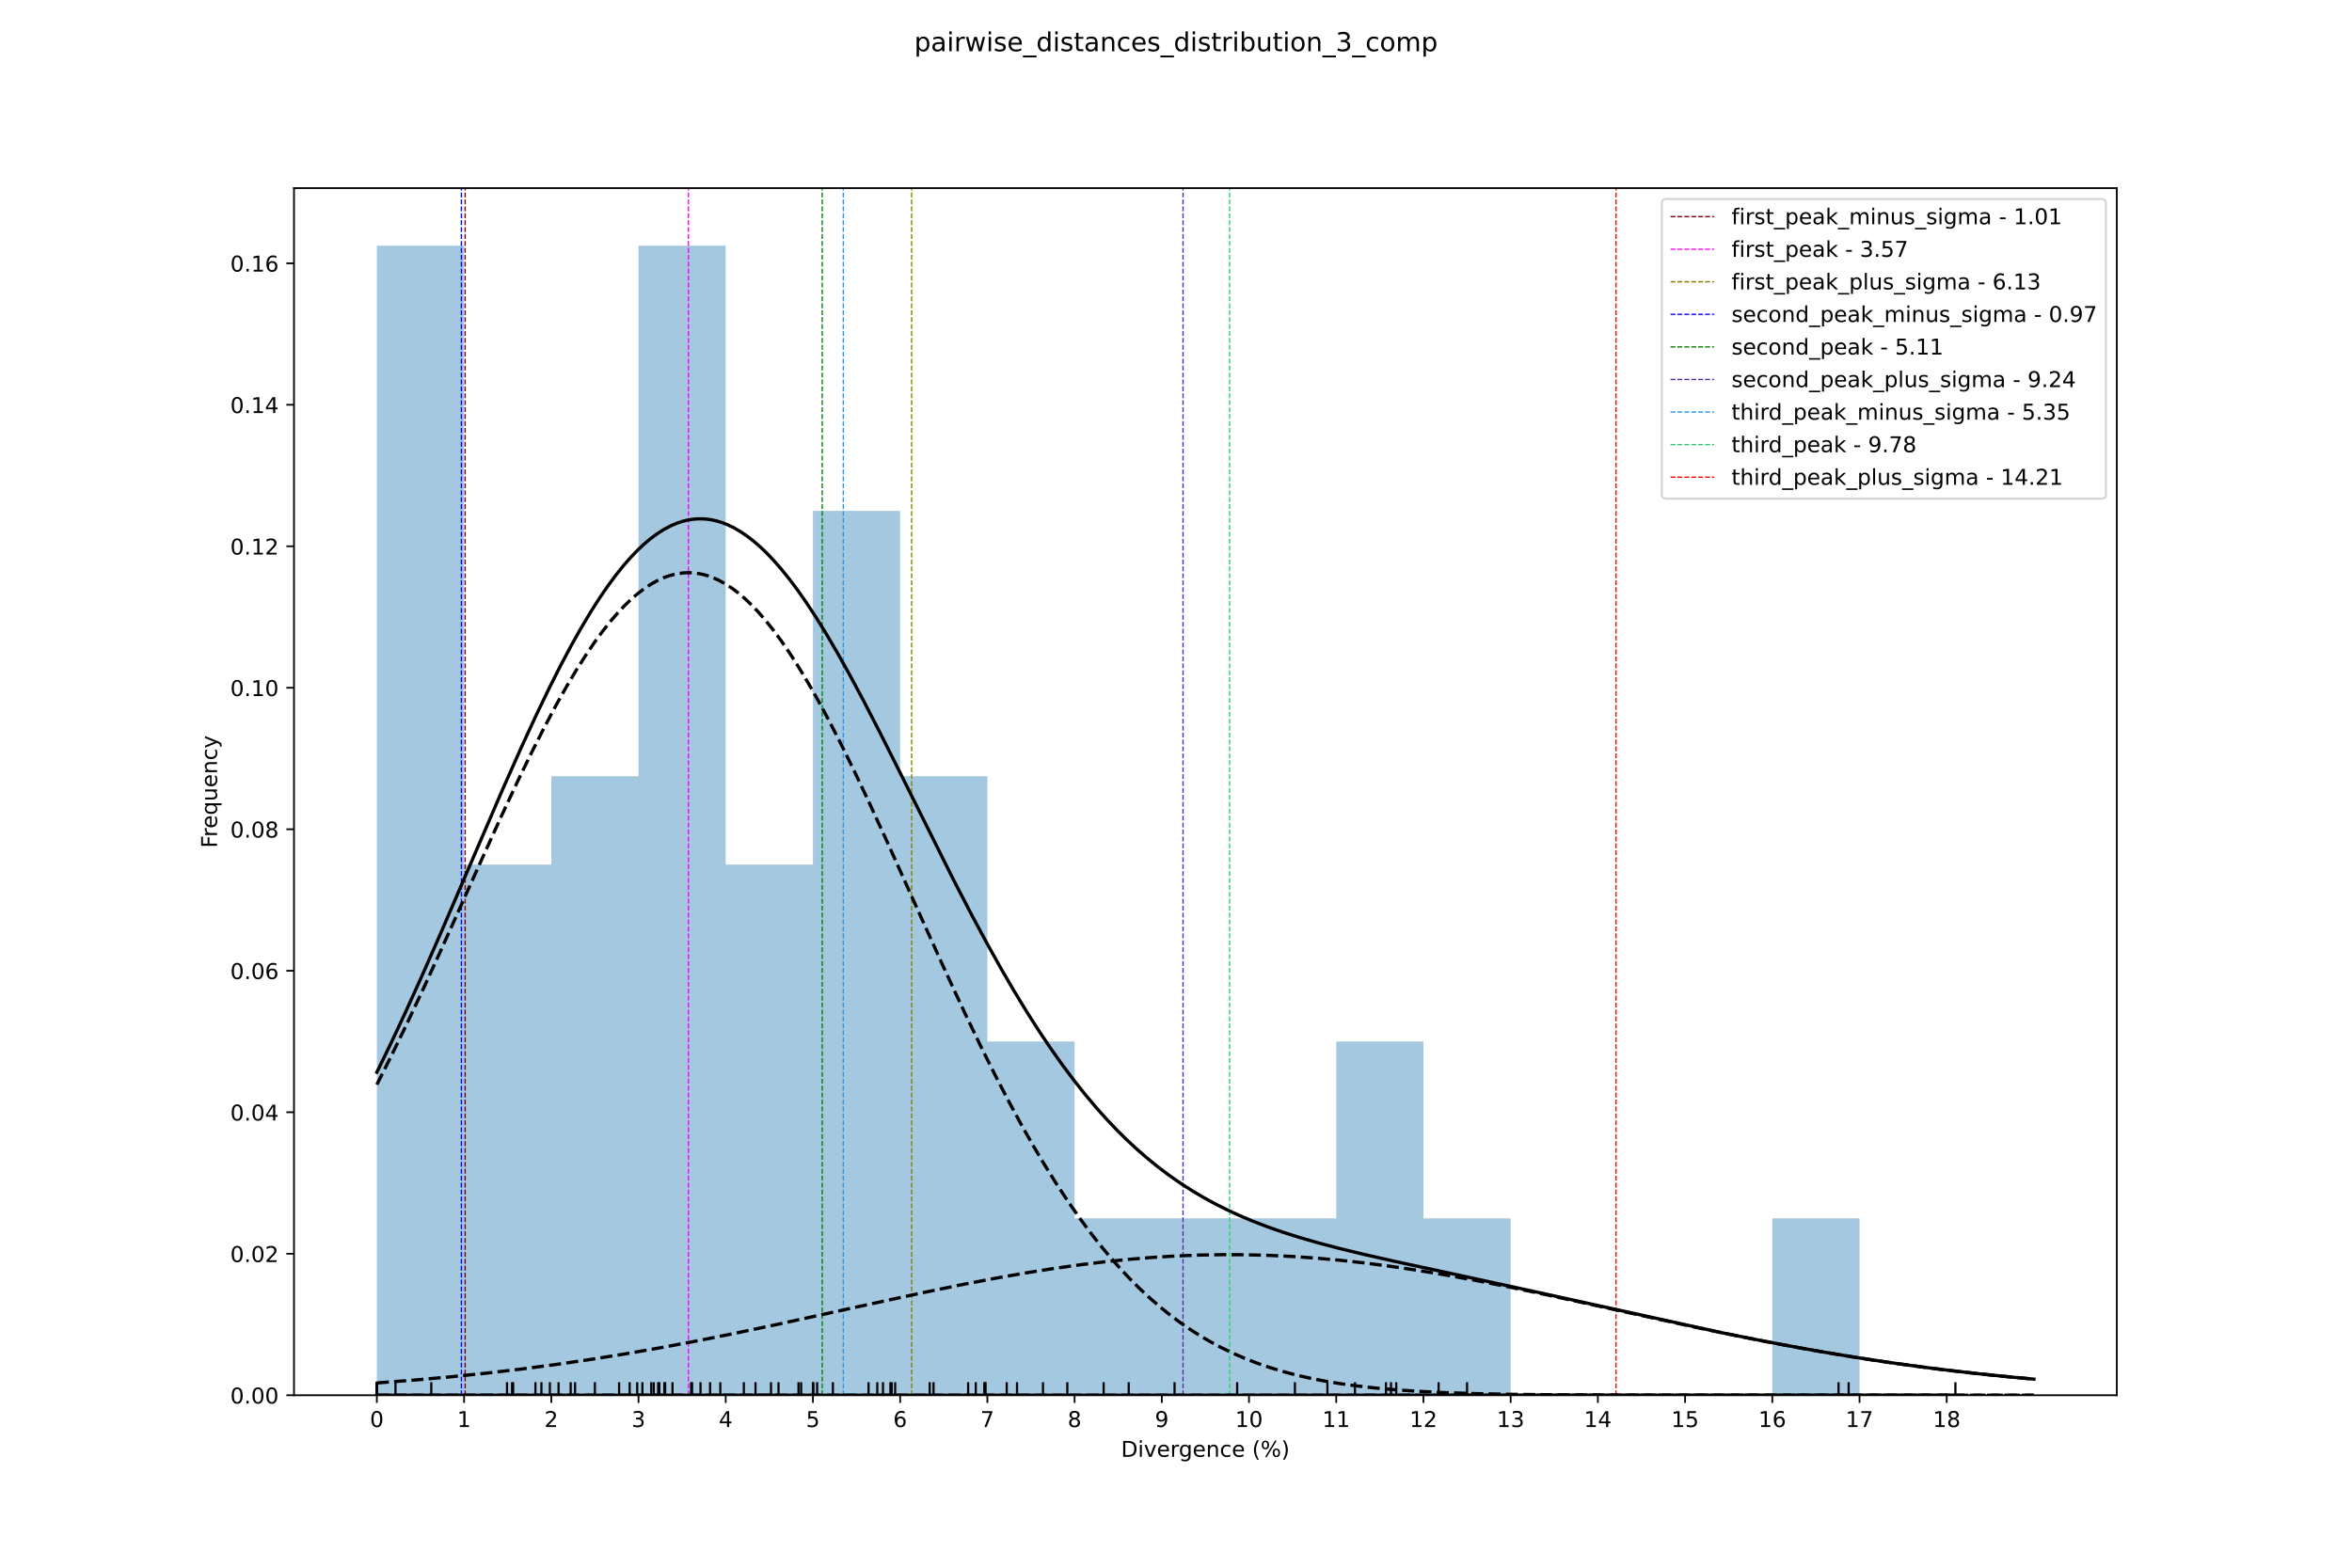 <?xml version="1.0" encoding="utf-8" standalone="no"?>
<!DOCTYPE svg PUBLIC "-//W3C//DTD SVG 1.1//EN"
  "http://www.w3.org/Graphics/SVG/1.1/DTD/svg11.dtd">
<!-- Created with matplotlib (https://matplotlib.org/) -->
<svg height="720pt" version="1.1" viewBox="0 0 1080 720" width="1080pt" xmlns="http://www.w3.org/2000/svg" xmlns:xlink="http://www.w3.org/1999/xlink">
 <defs>
  <style type="text/css">
*{stroke-linecap:butt;stroke-linejoin:round;}
  </style>
 </defs>
 <g id="figure_1">
  <g id="patch_1">
   <path d="M 0 720 
L 1080 720 
L 1080 0 
L 0 0 
z
" style="fill:#ffffff;"/>
  </g>
  <g id="axes_1">
   <g id="patch_2">
    <path d="M 135 640.8 
L 972 640.8 
L 972 86.4 
L 135 86.4 
z
" style="fill:#ffffff;"/>
   </g>
   <g id="patch_3">
    <path clip-path="url(#p03b22e47eb)" d="M 173.045 640.8 
L 173.045 112.8 
L 213.093 112.8 
L 213.093 397.108 
L 253.141 397.108 
L 253.141 356.492 
L 293.189 356.492 
L 293.189 112.8 
L 333.237 112.8 
L 333.237 397.108 
L 373.285 397.108 
L 373.285 234.646 
L 413.333 234.646 
L 413.333 356.492 
L 453.38 356.492 
L 453.38 478.338 
L 493.428 478.338 
L 493.428 559.569 
L 533.476 559.569 
L 533.476 559.569 
L 573.524 559.569 
L 573.524 559.569 
L 613.572 559.569 
L 613.572 478.338 
L 653.62 478.338 
L 653.62 559.569 
L 693.667 559.569 
L 693.667 640.8 
L 733.715 640.8 
L 733.715 640.8 
L 773.763 640.8 
L 773.763 640.8 
L 813.811 640.8 
L 813.811 559.569 
L 853.859 559.569 
L 853.859 640.8 
L 893.907 640.8 
L 893.907 640.8 
L 853.859 640.8 
L 853.859 640.8 
L 813.811 640.8 
L 813.811 640.8 
L 773.763 640.8 
L 773.763 640.8 
L 733.715 640.8 
L 733.715 640.8 
L 693.667 640.8 
L 693.667 640.8 
L 653.62 640.8 
L 653.62 640.8 
L 613.572 640.8 
L 613.572 640.8 
L 573.524 640.8 
L 573.524 640.8 
L 533.476 640.8 
L 533.476 640.8 
L 493.428 640.8 
L 493.428 640.8 
L 453.38 640.8 
L 453.38 640.8 
L 413.333 640.8 
L 413.333 640.8 
L 373.285 640.8 
L 373.285 640.8 
L 333.237 640.8 
L 333.237 640.8 
L 293.189 640.8 
L 293.189 640.8 
L 253.141 640.8 
L 253.141 640.8 
L 213.093 640.8 
L 213.093 640.8 
z
" style="fill:#1f77b4;opacity:0.4;"/>
   </g>
   <g id="matplotlib.axis_1">
    <g id="xtick_1">
     <g id="line2d_1">
      <defs>
       <path d="M 0 0 
L 0 3.5 
" id="m3636c002a4" style="stroke:#000000;stroke-width:0.8;"/>
      </defs>
      <g>
       <use style="stroke:#000000;stroke-width:0.8;" x="173.045" xlink:href="#m3636c002a4" y="640.8"/>
      </g>
     </g>
     <g id="text_1">
      <!-- 0 -->
      <defs>
       <path d="M 31.781 66.406 
Q 24.172 66.406 20.328 58.906 
Q 16.5 51.422 16.5 36.375 
Q 16.5 21.391 20.328 13.891 
Q 24.172 6.391 31.781 6.391 
Q 39.453 6.391 43.281 13.891 
Q 47.125 21.391 47.125 36.375 
Q 47.125 51.422 43.281 58.906 
Q 39.453 66.406 31.781 66.406 
z
M 31.781 74.219 
Q 44.047 74.219 50.516 64.516 
Q 56.984 54.828 56.984 36.375 
Q 56.984 17.969 50.516 8.266 
Q 44.047 -1.422 31.781 -1.422 
Q 19.531 -1.422 13.062 8.266 
Q 6.594 17.969 6.594 36.375 
Q 6.594 54.828 13.062 64.516 
Q 19.531 74.219 31.781 74.219 
z
" id="DejaVuSans-48"/>
      </defs>
      <g transform="translate(169.864 655.398)scale(0.1 -0.1)">
       <use xlink:href="#DejaVuSans-48"/>
      </g>
     </g>
    </g>
    <g id="xtick_2">
     <g id="line2d_2">
      <g>
       <use style="stroke:#000000;stroke-width:0.8;" x="213.093" xlink:href="#m3636c002a4" y="640.8"/>
      </g>
     </g>
     <g id="text_2">
      <!-- 1 -->
      <defs>
       <path d="M 12.406 8.297 
L 28.516 8.297 
L 28.516 63.922 
L 10.984 60.406 
L 10.984 69.391 
L 28.422 72.906 
L 38.281 72.906 
L 38.281 8.297 
L 54.391 8.297 
L 54.391 0 
L 12.406 0 
z
" id="DejaVuSans-49"/>
      </defs>
      <g transform="translate(209.912 655.398)scale(0.1 -0.1)">
       <use xlink:href="#DejaVuSans-49"/>
      </g>
     </g>
    </g>
    <g id="xtick_3">
     <g id="line2d_3">
      <g>
       <use style="stroke:#000000;stroke-width:0.8;" x="253.141" xlink:href="#m3636c002a4" y="640.8"/>
      </g>
     </g>
     <g id="text_3">
      <!-- 2 -->
      <defs>
       <path d="M 19.188 8.297 
L 53.609 8.297 
L 53.609 0 
L 7.328 0 
L 7.328 8.297 
Q 12.938 14.109 22.625 23.891 
Q 32.328 33.688 34.812 36.531 
Q 39.547 41.844 41.422 45.531 
Q 43.312 49.219 43.312 52.781 
Q 43.312 58.594 39.234 62.25 
Q 35.156 65.922 28.609 65.922 
Q 23.969 65.922 18.812 64.312 
Q 13.672 62.703 7.812 59.422 
L 7.812 69.391 
Q 13.766 71.781 18.938 73 
Q 24.125 74.219 28.422 74.219 
Q 39.75 74.219 46.484 68.547 
Q 53.219 62.891 53.219 53.422 
Q 53.219 48.922 51.531 44.891 
Q 49.859 40.875 45.406 35.406 
Q 44.188 33.984 37.641 27.219 
Q 31.109 20.453 19.188 8.297 
z
" id="DejaVuSans-50"/>
      </defs>
      <g transform="translate(249.96 655.398)scale(0.1 -0.1)">
       <use xlink:href="#DejaVuSans-50"/>
      </g>
     </g>
    </g>
    <g id="xtick_4">
     <g id="line2d_4">
      <g>
       <use style="stroke:#000000;stroke-width:0.8;" x="293.189" xlink:href="#m3636c002a4" y="640.8"/>
      </g>
     </g>
     <g id="text_4">
      <!-- 3 -->
      <defs>
       <path d="M 40.578 39.312 
Q 47.656 37.797 51.625 33 
Q 55.609 28.219 55.609 21.188 
Q 55.609 10.406 48.188 4.484 
Q 40.766 -1.422 27.094 -1.422 
Q 22.516 -1.422 17.656 -0.516 
Q 12.797 0.391 7.625 2.203 
L 7.625 11.719 
Q 11.719 9.328 16.594 8.109 
Q 21.484 6.891 26.812 6.891 
Q 36.078 6.891 40.938 10.547 
Q 45.797 14.203 45.797 21.188 
Q 45.797 27.641 41.281 31.266 
Q 36.766 34.906 28.719 34.906 
L 20.219 34.906 
L 20.219 43.016 
L 29.109 43.016 
Q 36.375 43.016 40.234 45.922 
Q 44.094 48.828 44.094 54.297 
Q 44.094 59.906 40.109 62.906 
Q 36.141 65.922 28.719 65.922 
Q 24.656 65.922 20.016 65.031 
Q 15.375 64.156 9.812 62.312 
L 9.812 71.094 
Q 15.438 72.656 20.344 73.438 
Q 25.25 74.219 29.594 74.219 
Q 40.828 74.219 47.359 69.109 
Q 53.906 64.016 53.906 55.328 
Q 53.906 49.266 50.438 45.094 
Q 46.969 40.922 40.578 39.312 
z
" id="DejaVuSans-51"/>
      </defs>
      <g transform="translate(290.008 655.398)scale(0.1 -0.1)">
       <use xlink:href="#DejaVuSans-51"/>
      </g>
     </g>
    </g>
    <g id="xtick_5">
     <g id="line2d_5">
      <g>
       <use style="stroke:#000000;stroke-width:0.8;" x="333.237" xlink:href="#m3636c002a4" y="640.8"/>
      </g>
     </g>
     <g id="text_5">
      <!-- 4 -->
      <defs>
       <path d="M 37.797 64.312 
L 12.891 25.391 
L 37.797 25.391 
z
M 35.203 72.906 
L 47.609 72.906 
L 47.609 25.391 
L 58.016 25.391 
L 58.016 17.188 
L 47.609 17.188 
L 47.609 0 
L 37.797 0 
L 37.797 17.188 
L 4.891 17.188 
L 4.891 26.703 
z
" id="DejaVuSans-52"/>
      </defs>
      <g transform="translate(330.056 655.398)scale(0.1 -0.1)">
       <use xlink:href="#DejaVuSans-52"/>
      </g>
     </g>
    </g>
    <g id="xtick_6">
     <g id="line2d_6">
      <g>
       <use style="stroke:#000000;stroke-width:0.8;" x="373.285" xlink:href="#m3636c002a4" y="640.8"/>
      </g>
     </g>
     <g id="text_6">
      <!-- 5 -->
      <defs>
       <path d="M 10.797 72.906 
L 49.516 72.906 
L 49.516 64.594 
L 19.828 64.594 
L 19.828 46.734 
Q 21.969 47.469 24.109 47.828 
Q 26.266 48.188 28.422 48.188 
Q 40.625 48.188 47.75 41.5 
Q 54.891 34.812 54.891 23.391 
Q 54.891 11.625 47.562 5.094 
Q 40.234 -1.422 26.906 -1.422 
Q 22.312 -1.422 17.547 -0.641 
Q 12.797 0.141 7.719 1.703 
L 7.719 11.625 
Q 12.109 9.234 16.797 8.062 
Q 21.484 6.891 26.703 6.891 
Q 35.156 6.891 40.078 11.328 
Q 45.016 15.766 45.016 23.391 
Q 45.016 31 40.078 35.438 
Q 35.156 39.891 26.703 39.891 
Q 22.75 39.891 18.812 39.016 
Q 14.891 38.141 10.797 36.281 
z
" id="DejaVuSans-53"/>
      </defs>
      <g transform="translate(370.103 655.398)scale(0.1 -0.1)">
       <use xlink:href="#DejaVuSans-53"/>
      </g>
     </g>
    </g>
    <g id="xtick_7">
     <g id="line2d_7">
      <g>
       <use style="stroke:#000000;stroke-width:0.8;" x="413.333" xlink:href="#m3636c002a4" y="640.8"/>
      </g>
     </g>
     <g id="text_7">
      <!-- 6 -->
      <defs>
       <path d="M 33.016 40.375 
Q 26.375 40.375 22.484 35.828 
Q 18.609 31.297 18.609 23.391 
Q 18.609 15.531 22.484 10.953 
Q 26.375 6.391 33.016 6.391 
Q 39.656 6.391 43.531 10.953 
Q 47.406 15.531 47.406 23.391 
Q 47.406 31.297 43.531 35.828 
Q 39.656 40.375 33.016 40.375 
z
M 52.594 71.297 
L 52.594 62.312 
Q 48.875 64.062 45.094 64.984 
Q 41.312 65.922 37.594 65.922 
Q 27.828 65.922 22.672 59.328 
Q 17.531 52.734 16.797 39.406 
Q 19.672 43.656 24.016 45.922 
Q 28.375 48.188 33.594 48.188 
Q 44.578 48.188 50.953 41.516 
Q 57.328 34.859 57.328 23.391 
Q 57.328 12.156 50.688 5.359 
Q 44.047 -1.422 33.016 -1.422 
Q 20.359 -1.422 13.672 8.266 
Q 6.984 17.969 6.984 36.375 
Q 6.984 53.656 15.188 63.938 
Q 23.391 74.219 37.203 74.219 
Q 40.922 74.219 44.703 73.484 
Q 48.484 72.75 52.594 71.297 
z
" id="DejaVuSans-54"/>
      </defs>
      <g transform="translate(410.151 655.398)scale(0.1 -0.1)">
       <use xlink:href="#DejaVuSans-54"/>
      </g>
     </g>
    </g>
    <g id="xtick_8">
     <g id="line2d_8">
      <g>
       <use style="stroke:#000000;stroke-width:0.8;" x="453.38" xlink:href="#m3636c002a4" y="640.8"/>
      </g>
     </g>
     <g id="text_8">
      <!-- 7 -->
      <defs>
       <path d="M 8.203 72.906 
L 55.078 72.906 
L 55.078 68.703 
L 28.609 0 
L 18.312 0 
L 43.219 64.594 
L 8.203 64.594 
z
" id="DejaVuSans-55"/>
      </defs>
      <g transform="translate(450.199 655.398)scale(0.1 -0.1)">
       <use xlink:href="#DejaVuSans-55"/>
      </g>
     </g>
    </g>
    <g id="xtick_9">
     <g id="line2d_9">
      <g>
       <use style="stroke:#000000;stroke-width:0.8;" x="493.428" xlink:href="#m3636c002a4" y="640.8"/>
      </g>
     </g>
     <g id="text_9">
      <!-- 8 -->
      <defs>
       <path d="M 31.781 34.625 
Q 24.75 34.625 20.719 30.859 
Q 16.703 27.094 16.703 20.516 
Q 16.703 13.922 20.719 10.156 
Q 24.75 6.391 31.781 6.391 
Q 38.812 6.391 42.859 10.172 
Q 46.922 13.969 46.922 20.516 
Q 46.922 27.094 42.891 30.859 
Q 38.875 34.625 31.781 34.625 
z
M 21.922 38.812 
Q 15.578 40.375 12.031 44.719 
Q 8.5 49.078 8.5 55.328 
Q 8.5 64.062 14.719 69.141 
Q 20.953 74.219 31.781 74.219 
Q 42.672 74.219 48.875 69.141 
Q 55.078 64.062 55.078 55.328 
Q 55.078 49.078 51.531 44.719 
Q 48 40.375 41.703 38.812 
Q 48.828 37.156 52.797 32.312 
Q 56.781 27.484 56.781 20.516 
Q 56.781 9.906 50.312 4.234 
Q 43.844 -1.422 31.781 -1.422 
Q 19.734 -1.422 13.25 4.234 
Q 6.781 9.906 6.781 20.516 
Q 6.781 27.484 10.781 32.312 
Q 14.797 37.156 21.922 38.812 
z
M 18.312 54.391 
Q 18.312 48.734 21.844 45.562 
Q 25.391 42.391 31.781 42.391 
Q 38.141 42.391 41.719 45.562 
Q 45.312 48.734 45.312 54.391 
Q 45.312 60.062 41.719 63.234 
Q 38.141 66.406 31.781 66.406 
Q 25.391 66.406 21.844 63.234 
Q 18.312 60.062 18.312 54.391 
z
" id="DejaVuSans-56"/>
      </defs>
      <g transform="translate(490.247 655.398)scale(0.1 -0.1)">
       <use xlink:href="#DejaVuSans-56"/>
      </g>
     </g>
    </g>
    <g id="xtick_10">
     <g id="line2d_10">
      <g>
       <use style="stroke:#000000;stroke-width:0.8;" x="533.476" xlink:href="#m3636c002a4" y="640.8"/>
      </g>
     </g>
     <g id="text_10">
      <!-- 9 -->
      <defs>
       <path d="M 10.984 1.516 
L 10.984 10.5 
Q 14.703 8.734 18.5 7.812 
Q 22.312 6.891 25.984 6.891 
Q 35.75 6.891 40.891 13.453 
Q 46.047 20.016 46.781 33.406 
Q 43.953 29.203 39.594 26.953 
Q 35.25 24.703 29.984 24.703 
Q 19.047 24.703 12.672 31.312 
Q 6.297 37.938 6.297 49.422 
Q 6.297 60.641 12.938 67.422 
Q 19.578 74.219 30.609 74.219 
Q 43.266 74.219 49.922 64.516 
Q 56.594 54.828 56.594 36.375 
Q 56.594 19.141 48.406 8.859 
Q 40.234 -1.422 26.422 -1.422 
Q 22.703 -1.422 18.891 -0.688 
Q 15.094 0.047 10.984 1.516 
z
M 30.609 32.422 
Q 37.25 32.422 41.125 36.953 
Q 45.016 41.5 45.016 49.422 
Q 45.016 57.281 41.125 61.844 
Q 37.25 66.406 30.609 66.406 
Q 23.969 66.406 20.094 61.844 
Q 16.219 57.281 16.219 49.422 
Q 16.219 41.5 20.094 36.953 
Q 23.969 32.422 30.609 32.422 
z
" id="DejaVuSans-57"/>
      </defs>
      <g transform="translate(530.295 655.398)scale(0.1 -0.1)">
       <use xlink:href="#DejaVuSans-57"/>
      </g>
     </g>
    </g>
    <g id="xtick_11">
     <g id="line2d_11">
      <g>
       <use style="stroke:#000000;stroke-width:0.8;" x="573.524" xlink:href="#m3636c002a4" y="640.8"/>
      </g>
     </g>
     <g id="text_11">
      <!-- 10 -->
      <g transform="translate(567.161 655.398)scale(0.1 -0.1)">
       <use xlink:href="#DejaVuSans-49"/>
       <use x="63.623" xlink:href="#DejaVuSans-48"/>
      </g>
     </g>
    </g>
    <g id="xtick_12">
     <g id="line2d_12">
      <g>
       <use style="stroke:#000000;stroke-width:0.8;" x="613.572" xlink:href="#m3636c002a4" y="640.8"/>
      </g>
     </g>
     <g id="text_12">
      <!-- 11 -->
      <g transform="translate(607.209 655.398)scale(0.1 -0.1)">
       <use xlink:href="#DejaVuSans-49"/>
       <use x="63.623" xlink:href="#DejaVuSans-49"/>
      </g>
     </g>
    </g>
    <g id="xtick_13">
     <g id="line2d_13">
      <g>
       <use style="stroke:#000000;stroke-width:0.8;" x="653.62" xlink:href="#m3636c002a4" y="640.8"/>
      </g>
     </g>
     <g id="text_13">
      <!-- 12 -->
      <g transform="translate(647.257 655.398)scale(0.1 -0.1)">
       <use xlink:href="#DejaVuSans-49"/>
       <use x="63.623" xlink:href="#DejaVuSans-50"/>
      </g>
     </g>
    </g>
    <g id="xtick_14">
     <g id="line2d_14">
      <g>
       <use style="stroke:#000000;stroke-width:0.8;" x="693.667" xlink:href="#m3636c002a4" y="640.8"/>
      </g>
     </g>
     <g id="text_14">
      <!-- 13 -->
      <g transform="translate(687.305 655.398)scale(0.1 -0.1)">
       <use xlink:href="#DejaVuSans-49"/>
       <use x="63.623" xlink:href="#DejaVuSans-51"/>
      </g>
     </g>
    </g>
    <g id="xtick_15">
     <g id="line2d_15">
      <g>
       <use style="stroke:#000000;stroke-width:0.8;" x="733.715" xlink:href="#m3636c002a4" y="640.8"/>
      </g>
     </g>
     <g id="text_15">
      <!-- 14 -->
      <g transform="translate(727.353 655.398)scale(0.1 -0.1)">
       <use xlink:href="#DejaVuSans-49"/>
       <use x="63.623" xlink:href="#DejaVuSans-52"/>
      </g>
     </g>
    </g>
    <g id="xtick_16">
     <g id="line2d_16">
      <g>
       <use style="stroke:#000000;stroke-width:0.8;" x="773.763" xlink:href="#m3636c002a4" y="640.8"/>
      </g>
     </g>
     <g id="text_16">
      <!-- 15 -->
      <g transform="translate(767.401 655.398)scale(0.1 -0.1)">
       <use xlink:href="#DejaVuSans-49"/>
       <use x="63.623" xlink:href="#DejaVuSans-53"/>
      </g>
     </g>
    </g>
    <g id="xtick_17">
     <g id="line2d_17">
      <g>
       <use style="stroke:#000000;stroke-width:0.8;" x="813.811" xlink:href="#m3636c002a4" y="640.8"/>
      </g>
     </g>
     <g id="text_17">
      <!-- 16 -->
      <g transform="translate(807.449 655.398)scale(0.1 -0.1)">
       <use xlink:href="#DejaVuSans-49"/>
       <use x="63.623" xlink:href="#DejaVuSans-54"/>
      </g>
     </g>
    </g>
    <g id="xtick_18">
     <g id="line2d_18">
      <g>
       <use style="stroke:#000000;stroke-width:0.8;" x="853.859" xlink:href="#m3636c002a4" y="640.8"/>
      </g>
     </g>
     <g id="text_18">
      <!-- 17 -->
      <g transform="translate(847.496 655.398)scale(0.1 -0.1)">
       <use xlink:href="#DejaVuSans-49"/>
       <use x="63.623" xlink:href="#DejaVuSans-55"/>
      </g>
     </g>
    </g>
    <g id="xtick_19">
     <g id="line2d_19">
      <g>
       <use style="stroke:#000000;stroke-width:0.8;" x="893.907" xlink:href="#m3636c002a4" y="640.8"/>
      </g>
     </g>
     <g id="text_19">
      <!-- 18 -->
      <g transform="translate(887.544 655.398)scale(0.1 -0.1)">
       <use xlink:href="#DejaVuSans-49"/>
       <use x="63.623" xlink:href="#DejaVuSans-56"/>
      </g>
     </g>
    </g>
    <g id="text_20">
     <!-- Divergence (%) -->
     <defs>
      <path d="M 19.672 64.797 
L 19.672 8.109 
L 31.594 8.109 
Q 46.688 8.109 53.688 14.938 
Q 60.688 21.781 60.688 36.531 
Q 60.688 51.172 53.688 57.984 
Q 46.688 64.797 31.594 64.797 
z
M 9.812 72.906 
L 30.078 72.906 
Q 51.266 72.906 61.172 64.094 
Q 71.094 55.281 71.094 36.531 
Q 71.094 17.672 61.125 8.828 
Q 51.172 0 30.078 0 
L 9.812 0 
z
" id="DejaVuSans-68"/>
      <path d="M 9.422 54.688 
L 18.406 54.688 
L 18.406 0 
L 9.422 0 
z
M 9.422 75.984 
L 18.406 75.984 
L 18.406 64.594 
L 9.422 64.594 
z
" id="DejaVuSans-105"/>
      <path d="M 2.984 54.688 
L 12.5 54.688 
L 29.594 8.797 
L 46.688 54.688 
L 56.203 54.688 
L 35.688 0 
L 23.484 0 
z
" id="DejaVuSans-118"/>
      <path d="M 56.203 29.594 
L 56.203 25.203 
L 14.891 25.203 
Q 15.484 15.922 20.484 11.062 
Q 25.484 6.203 34.422 6.203 
Q 39.594 6.203 44.453 7.469 
Q 49.312 8.734 54.109 11.281 
L 54.109 2.781 
Q 49.266 0.734 44.188 -0.344 
Q 39.109 -1.422 33.891 -1.422 
Q 20.797 -1.422 13.156 6.188 
Q 5.516 13.812 5.516 26.812 
Q 5.516 40.234 12.766 48.109 
Q 20.016 56 32.328 56 
Q 43.359 56 49.781 48.891 
Q 56.203 41.797 56.203 29.594 
z
M 47.219 32.234 
Q 47.125 39.594 43.094 43.984 
Q 39.062 48.391 32.422 48.391 
Q 24.906 48.391 20.391 44.141 
Q 15.875 39.891 15.188 32.172 
z
" id="DejaVuSans-101"/>
      <path d="M 41.109 46.297 
Q 39.594 47.172 37.812 47.578 
Q 36.031 48 33.891 48 
Q 26.266 48 22.188 43.047 
Q 18.109 38.094 18.109 28.812 
L 18.109 0 
L 9.078 0 
L 9.078 54.688 
L 18.109 54.688 
L 18.109 46.188 
Q 20.953 51.172 25.484 53.578 
Q 30.031 56 36.531 56 
Q 37.453 56 38.578 55.875 
Q 39.703 55.766 41.062 55.516 
z
" id="DejaVuSans-114"/>
      <path d="M 45.406 27.984 
Q 45.406 37.75 41.375 43.109 
Q 37.359 48.484 30.078 48.484 
Q 22.859 48.484 18.828 43.109 
Q 14.797 37.75 14.797 27.984 
Q 14.797 18.266 18.828 12.891 
Q 22.859 7.516 30.078 7.516 
Q 37.359 7.516 41.375 12.891 
Q 45.406 18.266 45.406 27.984 
z
M 54.391 6.781 
Q 54.391 -7.172 48.188 -13.984 
Q 42 -20.797 29.203 -20.797 
Q 24.469 -20.797 20.266 -20.094 
Q 16.062 -19.391 12.109 -17.922 
L 12.109 -9.188 
Q 16.062 -11.328 19.922 -12.344 
Q 23.781 -13.375 27.781 -13.375 
Q 36.625 -13.375 41.016 -8.766 
Q 45.406 -4.156 45.406 5.172 
L 45.406 9.625 
Q 42.625 4.781 38.281 2.391 
Q 33.938 0 27.875 0 
Q 17.828 0 11.672 7.656 
Q 5.516 15.328 5.516 27.984 
Q 5.516 40.672 11.672 48.328 
Q 17.828 56 27.875 56 
Q 33.938 56 38.281 53.609 
Q 42.625 51.219 45.406 46.391 
L 45.406 54.688 
L 54.391 54.688 
z
" id="DejaVuSans-103"/>
      <path d="M 54.891 33.016 
L 54.891 0 
L 45.906 0 
L 45.906 32.719 
Q 45.906 40.484 42.875 44.328 
Q 39.844 48.188 33.797 48.188 
Q 26.516 48.188 22.312 43.547 
Q 18.109 38.922 18.109 30.906 
L 18.109 0 
L 9.078 0 
L 9.078 54.688 
L 18.109 54.688 
L 18.109 46.188 
Q 21.344 51.125 25.703 53.562 
Q 30.078 56 35.797 56 
Q 45.219 56 50.047 50.172 
Q 54.891 44.344 54.891 33.016 
z
" id="DejaVuSans-110"/>
      <path d="M 48.781 52.594 
L 48.781 44.188 
Q 44.969 46.297 41.141 47.344 
Q 37.312 48.391 33.406 48.391 
Q 24.656 48.391 19.812 42.844 
Q 14.984 37.312 14.984 27.297 
Q 14.984 17.281 19.812 11.734 
Q 24.656 6.203 33.406 6.203 
Q 37.312 6.203 41.141 7.25 
Q 44.969 8.297 48.781 10.406 
L 48.781 2.094 
Q 45.016 0.344 40.984 -0.531 
Q 36.969 -1.422 32.422 -1.422 
Q 20.062 -1.422 12.781 6.344 
Q 5.516 14.109 5.516 27.297 
Q 5.516 40.672 12.859 48.328 
Q 20.219 56 33.016 56 
Q 37.156 56 41.109 55.141 
Q 45.062 54.297 48.781 52.594 
z
" id="DejaVuSans-99"/>
      <path id="DejaVuSans-32"/>
      <path d="M 31 75.875 
Q 24.469 64.656 21.281 53.656 
Q 18.109 42.672 18.109 31.391 
Q 18.109 20.125 21.312 9.062 
Q 24.516 -2 31 -13.188 
L 23.188 -13.188 
Q 15.875 -1.703 12.234 9.375 
Q 8.594 20.453 8.594 31.391 
Q 8.594 42.281 12.203 53.312 
Q 15.828 64.359 23.188 75.875 
z
" id="DejaVuSans-40"/>
      <path d="M 72.703 32.078 
Q 68.453 32.078 66.031 28.469 
Q 63.625 24.859 63.625 18.406 
Q 63.625 12.062 66.031 8.422 
Q 68.453 4.781 72.703 4.781 
Q 76.859 4.781 79.266 8.422 
Q 81.688 12.062 81.688 18.406 
Q 81.688 24.812 79.266 28.438 
Q 76.859 32.078 72.703 32.078 
z
M 72.703 38.281 
Q 80.422 38.281 84.953 32.906 
Q 89.5 27.547 89.5 18.406 
Q 89.5 9.281 84.938 3.922 
Q 80.375 -1.422 72.703 -1.422 
Q 64.891 -1.422 60.344 3.922 
Q 55.812 9.281 55.812 18.406 
Q 55.812 27.594 60.375 32.938 
Q 64.938 38.281 72.703 38.281 
z
M 22.312 68.016 
Q 18.109 68.016 15.688 64.375 
Q 13.281 60.75 13.281 54.391 
Q 13.281 47.953 15.672 44.328 
Q 18.062 40.719 22.312 40.719 
Q 26.562 40.719 28.969 44.328 
Q 31.391 47.953 31.391 54.391 
Q 31.391 60.688 28.953 64.344 
Q 26.516 68.016 22.312 68.016 
z
M 66.406 74.219 
L 74.219 74.219 
L 28.609 -1.422 
L 20.797 -1.422 
z
M 22.312 74.219 
Q 30.031 74.219 34.609 68.875 
Q 39.203 63.531 39.203 54.391 
Q 39.203 45.172 34.641 39.844 
Q 30.078 34.516 22.312 34.516 
Q 14.547 34.516 10.031 39.859 
Q 5.516 45.219 5.516 54.391 
Q 5.516 63.484 10.047 68.844 
Q 14.594 74.219 22.312 74.219 
z
" id="DejaVuSans-37"/>
      <path d="M 8.016 75.875 
L 15.828 75.875 
Q 23.141 64.359 26.781 53.312 
Q 30.422 42.281 30.422 31.391 
Q 30.422 20.453 26.781 9.375 
Q 23.141 -1.703 15.828 -13.188 
L 8.016 -13.188 
Q 14.5 -2 17.703 9.062 
Q 20.906 20.125 20.906 31.391 
Q 20.906 42.672 17.703 53.656 
Q 14.5 64.656 8.016 75.875 
z
" id="DejaVuSans-41"/>
     </defs>
     <g transform="translate(514.77 669.077)scale(0.1 -0.1)">
      <use xlink:href="#DejaVuSans-68"/>
      <use x="77.002" xlink:href="#DejaVuSans-105"/>
      <use x="104.785" xlink:href="#DejaVuSans-118"/>
      <use x="163.965" xlink:href="#DejaVuSans-101"/>
      <use x="225.488" xlink:href="#DejaVuSans-114"/>
      <use x="264.852" xlink:href="#DejaVuSans-103"/>
      <use x="328.328" xlink:href="#DejaVuSans-101"/>
      <use x="389.852" xlink:href="#DejaVuSans-110"/>
      <use x="453.23" xlink:href="#DejaVuSans-99"/>
      <use x="508.211" xlink:href="#DejaVuSans-101"/>
      <use x="569.734" xlink:href="#DejaVuSans-32"/>
      <use x="601.521" xlink:href="#DejaVuSans-40"/>
      <use x="640.535" xlink:href="#DejaVuSans-37"/>
      <use x="735.555" xlink:href="#DejaVuSans-41"/>
     </g>
    </g>
   </g>
   <g id="matplotlib.axis_2">
    <g id="ytick_1">
     <g id="line2d_20">
      <defs>
       <path d="M 0 0 
L -3.5 0 
" id="m7dbf37ec96" style="stroke:#000000;stroke-width:0.8;"/>
      </defs>
      <g>
       <use style="stroke:#000000;stroke-width:0.8;" x="135" xlink:href="#m7dbf37ec96" y="640.8"/>
      </g>
     </g>
     <g id="text_21">
      <!-- 0.00 -->
      <defs>
       <path d="M 10.688 12.406 
L 21 12.406 
L 21 0 
L 10.688 0 
z
" id="DejaVuSans-46"/>
      </defs>
      <g transform="translate(105.734 644.599)scale(0.1 -0.1)">
       <use xlink:href="#DejaVuSans-48"/>
       <use x="63.623" xlink:href="#DejaVuSans-46"/>
       <use x="95.41" xlink:href="#DejaVuSans-48"/>
       <use x="159.033" xlink:href="#DejaVuSans-48"/>
      </g>
     </g>
    </g>
    <g id="ytick_2">
     <g id="line2d_21">
      <g>
       <use style="stroke:#000000;stroke-width:0.8;" x="135" xlink:href="#m7dbf37ec96" y="575.815"/>
      </g>
     </g>
     <g id="text_22">
      <!-- 0.02 -->
      <g transform="translate(105.734 579.615)scale(0.1 -0.1)">
       <use xlink:href="#DejaVuSans-48"/>
       <use x="63.623" xlink:href="#DejaVuSans-46"/>
       <use x="95.41" xlink:href="#DejaVuSans-48"/>
       <use x="159.033" xlink:href="#DejaVuSans-50"/>
      </g>
     </g>
    </g>
    <g id="ytick_3">
     <g id="line2d_22">
      <g>
       <use style="stroke:#000000;stroke-width:0.8;" x="135" xlink:href="#m7dbf37ec96" y="510.831"/>
      </g>
     </g>
     <g id="text_23">
      <!-- 0.04 -->
      <g transform="translate(105.734 514.63)scale(0.1 -0.1)">
       <use xlink:href="#DejaVuSans-48"/>
       <use x="63.623" xlink:href="#DejaVuSans-46"/>
       <use x="95.41" xlink:href="#DejaVuSans-48"/>
       <use x="159.033" xlink:href="#DejaVuSans-52"/>
      </g>
     </g>
    </g>
    <g id="ytick_4">
     <g id="line2d_23">
      <g>
       <use style="stroke:#000000;stroke-width:0.8;" x="135" xlink:href="#m7dbf37ec96" y="445.846"/>
      </g>
     </g>
     <g id="text_24">
      <!-- 0.06 -->
      <g transform="translate(105.734 449.645)scale(0.1 -0.1)">
       <use xlink:href="#DejaVuSans-48"/>
       <use x="63.623" xlink:href="#DejaVuSans-46"/>
       <use x="95.41" xlink:href="#DejaVuSans-48"/>
       <use x="159.033" xlink:href="#DejaVuSans-54"/>
      </g>
     </g>
    </g>
    <g id="ytick_5">
     <g id="line2d_24">
      <g>
       <use style="stroke:#000000;stroke-width:0.8;" x="135" xlink:href="#m7dbf37ec96" y="380.862"/>
      </g>
     </g>
     <g id="text_25">
      <!-- 0.08 -->
      <g transform="translate(105.734 384.661)scale(0.1 -0.1)">
       <use xlink:href="#DejaVuSans-48"/>
       <use x="63.623" xlink:href="#DejaVuSans-46"/>
       <use x="95.41" xlink:href="#DejaVuSans-48"/>
       <use x="159.033" xlink:href="#DejaVuSans-56"/>
      </g>
     </g>
    </g>
    <g id="ytick_6">
     <g id="line2d_25">
      <g>
       <use style="stroke:#000000;stroke-width:0.8;" x="135" xlink:href="#m7dbf37ec96" y="315.877"/>
      </g>
     </g>
     <g id="text_26">
      <!-- 0.10 -->
      <g transform="translate(105.734 319.676)scale(0.1 -0.1)">
       <use xlink:href="#DejaVuSans-48"/>
       <use x="63.623" xlink:href="#DejaVuSans-46"/>
       <use x="95.41" xlink:href="#DejaVuSans-49"/>
       <use x="159.033" xlink:href="#DejaVuSans-48"/>
      </g>
     </g>
    </g>
    <g id="ytick_7">
     <g id="line2d_26">
      <g>
       <use style="stroke:#000000;stroke-width:0.8;" x="135" xlink:href="#m7dbf37ec96" y="250.892"/>
      </g>
     </g>
     <g id="text_27">
      <!-- 0.12 -->
      <g transform="translate(105.734 254.692)scale(0.1 -0.1)">
       <use xlink:href="#DejaVuSans-48"/>
       <use x="63.623" xlink:href="#DejaVuSans-46"/>
       <use x="95.41" xlink:href="#DejaVuSans-49"/>
       <use x="159.033" xlink:href="#DejaVuSans-50"/>
      </g>
     </g>
    </g>
    <g id="ytick_8">
     <g id="line2d_27">
      <g>
       <use style="stroke:#000000;stroke-width:0.8;" x="135" xlink:href="#m7dbf37ec96" y="185.908"/>
      </g>
     </g>
     <g id="text_28">
      <!-- 0.14 -->
      <g transform="translate(105.734 189.707)scale(0.1 -0.1)">
       <use xlink:href="#DejaVuSans-48"/>
       <use x="63.623" xlink:href="#DejaVuSans-46"/>
       <use x="95.41" xlink:href="#DejaVuSans-49"/>
       <use x="159.033" xlink:href="#DejaVuSans-52"/>
      </g>
     </g>
    </g>
    <g id="ytick_9">
     <g id="line2d_28">
      <g>
       <use style="stroke:#000000;stroke-width:0.8;" x="135" xlink:href="#m7dbf37ec96" y="120.923"/>
      </g>
     </g>
     <g id="text_29">
      <!-- 0.16 -->
      <g transform="translate(105.734 124.722)scale(0.1 -0.1)">
       <use xlink:href="#DejaVuSans-48"/>
       <use x="63.623" xlink:href="#DejaVuSans-46"/>
       <use x="95.41" xlink:href="#DejaVuSans-49"/>
       <use x="159.033" xlink:href="#DejaVuSans-54"/>
      </g>
     </g>
    </g>
    <g id="text_30">
     <!-- Frequency -->
     <defs>
      <path d="M 9.812 72.906 
L 51.703 72.906 
L 51.703 64.594 
L 19.672 64.594 
L 19.672 43.109 
L 48.578 43.109 
L 48.578 34.812 
L 19.672 34.812 
L 19.672 0 
L 9.812 0 
z
" id="DejaVuSans-70"/>
      <path d="M 14.797 27.297 
Q 14.797 17.391 18.875 11.75 
Q 22.953 6.109 30.078 6.109 
Q 37.203 6.109 41.297 11.75 
Q 45.406 17.391 45.406 27.297 
Q 45.406 37.203 41.297 42.844 
Q 37.203 48.484 30.078 48.484 
Q 22.953 48.484 18.875 42.844 
Q 14.797 37.203 14.797 27.297 
z
M 45.406 8.203 
Q 42.578 3.328 38.25 0.953 
Q 33.938 -1.422 27.875 -1.422 
Q 17.969 -1.422 11.734 6.484 
Q 5.516 14.406 5.516 27.297 
Q 5.516 40.188 11.734 48.094 
Q 17.969 56 27.875 56 
Q 33.938 56 38.25 53.625 
Q 42.578 51.266 45.406 46.391 
L 45.406 54.688 
L 54.391 54.688 
L 54.391 -20.797 
L 45.406 -20.797 
z
" id="DejaVuSans-113"/>
      <path d="M 8.5 21.578 
L 8.5 54.688 
L 17.484 54.688 
L 17.484 21.922 
Q 17.484 14.156 20.5 10.266 
Q 23.531 6.391 29.594 6.391 
Q 36.859 6.391 41.078 11.031 
Q 45.312 15.672 45.312 23.688 
L 45.312 54.688 
L 54.297 54.688 
L 54.297 0 
L 45.312 0 
L 45.312 8.406 
Q 42.047 3.422 37.719 1 
Q 33.406 -1.422 27.688 -1.422 
Q 18.266 -1.422 13.375 4.438 
Q 8.5 10.297 8.5 21.578 
z
M 31.109 56 
z
" id="DejaVuSans-117"/>
      <path d="M 32.172 -5.078 
Q 28.375 -14.844 24.75 -17.812 
Q 21.141 -20.797 15.094 -20.797 
L 7.906 -20.797 
L 7.906 -13.281 
L 13.188 -13.281 
Q 16.891 -13.281 18.938 -11.516 
Q 21 -9.766 23.484 -3.219 
L 25.094 0.875 
L 2.984 54.688 
L 12.5 54.688 
L 29.594 11.922 
L 46.688 54.688 
L 56.203 54.688 
z
" id="DejaVuSans-121"/>
     </defs>
     <g transform="translate(99.655 389.43)rotate(-90)scale(0.1 -0.1)">
      <use xlink:href="#DejaVuSans-70"/>
      <use x="50.27" xlink:href="#DejaVuSans-114"/>
      <use x="89.133" xlink:href="#DejaVuSans-101"/>
      <use x="150.656" xlink:href="#DejaVuSans-113"/>
      <use x="214.133" xlink:href="#DejaVuSans-117"/>
      <use x="277.512" xlink:href="#DejaVuSans-101"/>
      <use x="339.035" xlink:href="#DejaVuSans-110"/>
      <use x="402.414" xlink:href="#DejaVuSans-99"/>
      <use x="457.395" xlink:href="#DejaVuSans-121"/>
     </g>
    </g>
   </g>
   <g id="line2d_29">
    <path clip-path="url(#p03b22e47eb)" d="M 213.588 640.8 
L 213.588 86.4 
" style="fill:none;stroke:#800000;stroke-dasharray:2.22,0.96;stroke-dashoffset:0;stroke-width:0.6;"/>
   </g>
   <g id="line2d_30">
    <path clip-path="url(#p03b22e47eb)" d="M 316.106 640.8 
L 316.106 86.4 
" style="fill:none;stroke:#ff00ff;stroke-dasharray:2.22,0.96;stroke-dashoffset:0;stroke-width:0.6;"/>
   </g>
   <g id="line2d_31">
    <path clip-path="url(#p03b22e47eb)" d="M 418.623 640.8 
L 418.623 86.4 
" style="fill:none;stroke:#808000;stroke-dasharray:2.22,0.96;stroke-dashoffset:0;stroke-width:0.6;"/>
   </g>
   <g id="line2d_32">
    <path clip-path="url(#p03b22e47eb)" d="M 211.871 640.8 
L 211.871 86.4 
" style="fill:none;stroke:#0000ff;stroke-dasharray:2.22,0.96;stroke-dashoffset:0;stroke-width:0.6;"/>
   </g>
   <g id="line2d_33">
    <path clip-path="url(#p03b22e47eb)" d="M 377.55 640.8 
L 377.55 86.4 
" style="fill:none;stroke:#008000;stroke-dasharray:2.22,0.96;stroke-dashoffset:0;stroke-width:0.6;"/>
   </g>
   <g id="line2d_34">
    <path clip-path="url(#p03b22e47eb)" d="M 543.228 640.8 
L 543.228 86.4 
" style="fill:none;stroke:#512da8;stroke-dasharray:2.22,0.96;stroke-dashoffset:0;stroke-width:0.6;"/>
   </g>
   <g id="line2d_35">
    <path clip-path="url(#p03b22e47eb)" d="M 387.229 640.8 
L 387.229 86.4 
" style="fill:none;stroke:#2196f3;stroke-dasharray:2.22,0.96;stroke-dashoffset:0;stroke-width:0.6;"/>
   </g>
   <g id="line2d_36">
    <path clip-path="url(#p03b22e47eb)" d="M 564.651 640.8 
L 564.651 86.4 
" style="fill:none;stroke:#2ecc71;stroke-dasharray:2.22,0.96;stroke-dashoffset:0;stroke-width:0.6;"/>
   </g>
   <g id="line2d_37">
    <path clip-path="url(#p03b22e47eb)" d="M 742.072 640.8 
L 742.072 86.4 
" style="fill:none;stroke:#ff0000;stroke-dasharray:2.22,0.96;stroke-dashoffset:0;stroke-width:0.6;"/>
   </g>
   <g id="line2d_38">
    <path clip-path="url(#p03b22e47eb)" d="M 173.045 640.8 
L 245.86 640.8 
L 173.045 640.8 
L 173.045 640.8 
L 326.061 640.8 
L 346.921 640.8 
L 273.165 640.8 
L 490.091 640.8 
L 173.045 640.8 
L 302.755 640.8 
L 452.449 640.8 
L 411.035 640.8 
L 173.045 640.8 
L 373.462 640.8 
L 405.454 640.8 
L 568.075 640.8 
L 354.02 640.8 
L 292.591 640.8 
L 428.67 640.8 
L 398.824 640.8 
L 248.607 640.8 
L 636.409 640.8 
L 302.232 640.8 
L 317.362 640.8 
L 173.045 640.8 
L 594.602 640.8 
L 373.285 640.8 
L 284.289 640.8 
L 317.797 640.8 
L 289.126 640.8 
L 448.052 640.8 
L 622.18 640.8 
L 308.801 640.8 
L 444.556 640.8 
L 357.476 640.8 
L 252.496 640.8 
L 235.637 640.8 
L 402.828 640.8 
L 518.286 640.8 
L 305.435 640.8 
L 382.446 640.8 
L 173.045 640.8 
L 321.661 640.8 
L 452.449 640.8 
L 638.718 640.8 
L 173.045 640.8 
L 673.644 640.8 
L 232.818 640.8 
L 451.986 640.8 
L 375.21 640.8 
L 181.603 640.8 
L 408.852 640.8 
L 300.181 640.8 
L 173.045 640.8 
L 462.28 640.8 
L 305.043 640.8 
L 506.778 640.8 
L 264.063 640.8 
L 256.478 640.8 
L 173.045 640.8 
L 641.137 640.8 
L 466.999 640.8 
L 341.557 640.8 
L 198.036 640.8 
L 478.92 640.8 
L 262.041 640.8 
L 294.985 640.8 
L 367.873 640.8 
L 366.661 640.8 
L 426.912 640.8 
L 330.754 640.8 
L 173.045 640.8 
L 409.439 640.8 
L 299.039 640.8 
L 609.522 640.8 
L 539.337 640.8 
L 897.893 640.8 
L 235.135 640.8 
L 660.584 640.8 
L 848.874 640.8 
L 844.238 640.8 
" style="fill:none;stroke:#000000;stroke-linecap:square;stroke-width:1.5;"/>
    <defs>
     <path d="M 0 0 
L 0 -6 
" id="meb75799a54" style="stroke:#000000;"/>
    </defs>
    <g clip-path="url(#p03b22e47eb)">
     <use style="stroke:#000000;" x="173.045" xlink:href="#meb75799a54" y="640.8"/>
     <use style="stroke:#000000;" x="245.86" xlink:href="#meb75799a54" y="640.8"/>
     <use style="stroke:#000000;" x="173.045" xlink:href="#meb75799a54" y="640.8"/>
     <use style="stroke:#000000;" x="173.045" xlink:href="#meb75799a54" y="640.8"/>
     <use style="stroke:#000000;" x="326.061" xlink:href="#meb75799a54" y="640.8"/>
     <use style="stroke:#000000;" x="346.921" xlink:href="#meb75799a54" y="640.8"/>
     <use style="stroke:#000000;" x="273.165" xlink:href="#meb75799a54" y="640.8"/>
     <use style="stroke:#000000;" x="490.091" xlink:href="#meb75799a54" y="640.8"/>
     <use style="stroke:#000000;" x="173.045" xlink:href="#meb75799a54" y="640.8"/>
     <use style="stroke:#000000;" x="302.755" xlink:href="#meb75799a54" y="640.8"/>
     <use style="stroke:#000000;" x="452.449" xlink:href="#meb75799a54" y="640.8"/>
     <use style="stroke:#000000;" x="411.035" xlink:href="#meb75799a54" y="640.8"/>
     <use style="stroke:#000000;" x="173.045" xlink:href="#meb75799a54" y="640.8"/>
     <use style="stroke:#000000;" x="373.462" xlink:href="#meb75799a54" y="640.8"/>
     <use style="stroke:#000000;" x="405.454" xlink:href="#meb75799a54" y="640.8"/>
     <use style="stroke:#000000;" x="568.075" xlink:href="#meb75799a54" y="640.8"/>
     <use style="stroke:#000000;" x="354.02" xlink:href="#meb75799a54" y="640.8"/>
     <use style="stroke:#000000;" x="292.591" xlink:href="#meb75799a54" y="640.8"/>
     <use style="stroke:#000000;" x="428.67" xlink:href="#meb75799a54" y="640.8"/>
     <use style="stroke:#000000;" x="398.824" xlink:href="#meb75799a54" y="640.8"/>
     <use style="stroke:#000000;" x="248.607" xlink:href="#meb75799a54" y="640.8"/>
     <use style="stroke:#000000;" x="636.409" xlink:href="#meb75799a54" y="640.8"/>
     <use style="stroke:#000000;" x="302.232" xlink:href="#meb75799a54" y="640.8"/>
     <use style="stroke:#000000;" x="317.362" xlink:href="#meb75799a54" y="640.8"/>
     <use style="stroke:#000000;" x="173.045" xlink:href="#meb75799a54" y="640.8"/>
     <use style="stroke:#000000;" x="594.602" xlink:href="#meb75799a54" y="640.8"/>
     <use style="stroke:#000000;" x="373.285" xlink:href="#meb75799a54" y="640.8"/>
     <use style="stroke:#000000;" x="284.289" xlink:href="#meb75799a54" y="640.8"/>
     <use style="stroke:#000000;" x="317.797" xlink:href="#meb75799a54" y="640.8"/>
     <use style="stroke:#000000;" x="289.126" xlink:href="#meb75799a54" y="640.8"/>
     <use style="stroke:#000000;" x="448.052" xlink:href="#meb75799a54" y="640.8"/>
     <use style="stroke:#000000;" x="622.18" xlink:href="#meb75799a54" y="640.8"/>
     <use style="stroke:#000000;" x="308.801" xlink:href="#meb75799a54" y="640.8"/>
     <use style="stroke:#000000;" x="444.556" xlink:href="#meb75799a54" y="640.8"/>
     <use style="stroke:#000000;" x="357.476" xlink:href="#meb75799a54" y="640.8"/>
     <use style="stroke:#000000;" x="252.496" xlink:href="#meb75799a54" y="640.8"/>
     <use style="stroke:#000000;" x="235.637" xlink:href="#meb75799a54" y="640.8"/>
     <use style="stroke:#000000;" x="402.828" xlink:href="#meb75799a54" y="640.8"/>
     <use style="stroke:#000000;" x="518.286" xlink:href="#meb75799a54" y="640.8"/>
     <use style="stroke:#000000;" x="305.435" xlink:href="#meb75799a54" y="640.8"/>
     <use style="stroke:#000000;" x="382.446" xlink:href="#meb75799a54" y="640.8"/>
     <use style="stroke:#000000;" x="173.045" xlink:href="#meb75799a54" y="640.8"/>
     <use style="stroke:#000000;" x="321.661" xlink:href="#meb75799a54" y="640.8"/>
     <use style="stroke:#000000;" x="452.449" xlink:href="#meb75799a54" y="640.8"/>
     <use style="stroke:#000000;" x="638.718" xlink:href="#meb75799a54" y="640.8"/>
     <use style="stroke:#000000;" x="173.045" xlink:href="#meb75799a54" y="640.8"/>
     <use style="stroke:#000000;" x="673.644" xlink:href="#meb75799a54" y="640.8"/>
     <use style="stroke:#000000;" x="232.818" xlink:href="#meb75799a54" y="640.8"/>
     <use style="stroke:#000000;" x="451.986" xlink:href="#meb75799a54" y="640.8"/>
     <use style="stroke:#000000;" x="375.21" xlink:href="#meb75799a54" y="640.8"/>
     <use style="stroke:#000000;" x="181.603" xlink:href="#meb75799a54" y="640.8"/>
     <use style="stroke:#000000;" x="408.852" xlink:href="#meb75799a54" y="640.8"/>
     <use style="stroke:#000000;" x="300.181" xlink:href="#meb75799a54" y="640.8"/>
     <use style="stroke:#000000;" x="173.045" xlink:href="#meb75799a54" y="640.8"/>
     <use style="stroke:#000000;" x="462.28" xlink:href="#meb75799a54" y="640.8"/>
     <use style="stroke:#000000;" x="305.043" xlink:href="#meb75799a54" y="640.8"/>
     <use style="stroke:#000000;" x="506.778" xlink:href="#meb75799a54" y="640.8"/>
     <use style="stroke:#000000;" x="264.063" xlink:href="#meb75799a54" y="640.8"/>
     <use style="stroke:#000000;" x="256.478" xlink:href="#meb75799a54" y="640.8"/>
     <use style="stroke:#000000;" x="173.045" xlink:href="#meb75799a54" y="640.8"/>
     <use style="stroke:#000000;" x="641.137" xlink:href="#meb75799a54" y="640.8"/>
     <use style="stroke:#000000;" x="466.999" xlink:href="#meb75799a54" y="640.8"/>
     <use style="stroke:#000000;" x="341.557" xlink:href="#meb75799a54" y="640.8"/>
     <use style="stroke:#000000;" x="198.036" xlink:href="#meb75799a54" y="640.8"/>
     <use style="stroke:#000000;" x="478.92" xlink:href="#meb75799a54" y="640.8"/>
     <use style="stroke:#000000;" x="262.041" xlink:href="#meb75799a54" y="640.8"/>
     <use style="stroke:#000000;" x="294.985" xlink:href="#meb75799a54" y="640.8"/>
     <use style="stroke:#000000;" x="367.873" xlink:href="#meb75799a54" y="640.8"/>
     <use style="stroke:#000000;" x="366.661" xlink:href="#meb75799a54" y="640.8"/>
     <use style="stroke:#000000;" x="426.912" xlink:href="#meb75799a54" y="640.8"/>
     <use style="stroke:#000000;" x="330.754" xlink:href="#meb75799a54" y="640.8"/>
     <use style="stroke:#000000;" x="173.045" xlink:href="#meb75799a54" y="640.8"/>
     <use style="stroke:#000000;" x="409.439" xlink:href="#meb75799a54" y="640.8"/>
     <use style="stroke:#000000;" x="299.039" xlink:href="#meb75799a54" y="640.8"/>
     <use style="stroke:#000000;" x="609.522" xlink:href="#meb75799a54" y="640.8"/>
     <use style="stroke:#000000;" x="539.337" xlink:href="#meb75799a54" y="640.8"/>
     <use style="stroke:#000000;" x="897.893" xlink:href="#meb75799a54" y="640.8"/>
     <use style="stroke:#000000;" x="235.135" xlink:href="#meb75799a54" y="640.8"/>
     <use style="stroke:#000000;" x="660.584" xlink:href="#meb75799a54" y="640.8"/>
     <use style="stroke:#000000;" x="848.874" xlink:href="#meb75799a54" y="640.8"/>
     <use style="stroke:#000000;" x="844.238" xlink:href="#meb75799a54" y="640.8"/>
    </g>
   </g>
   <g id="line2d_39">
    <path clip-path="url(#p03b22e47eb)" d="M 173.045 492.45 
L 179.139 479.942 
L 185.994 465.329 
L 193.611 448.516 
L 201.989 429.473 
L 214.176 401.157 
L 230.932 362.254 
L 239.311 343.403 
L 246.166 328.542 
L 252.259 315.892 
L 257.591 305.344 
L 262.161 296.745 
L 266.731 288.599 
L 271.301 280.948 
L 275.109 274.977 
L 278.918 269.398 
L 282.726 264.229 
L 286.534 259.49 
L 289.581 256.018 
L 292.628 252.839 
L 295.674 249.961 
L 298.721 247.388 
L 301.768 245.128 
L 304.814 243.183 
L 307.861 241.559 
L 310.908 240.257 
L 313.193 239.495 
L 315.478 238.915 
L 317.763 238.52 
L 320.048 238.308 
L 322.333 238.28 
L 324.618 238.435 
L 326.903 238.772 
L 329.188 239.29 
L 331.473 239.988 
L 333.758 240.864 
L 336.805 242.305 
L 339.851 244.055 
L 342.898 246.107 
L 345.945 248.454 
L 348.991 251.09 
L 352.038 254.005 
L 355.085 257.191 
L 358.893 261.541 
L 362.701 266.281 
L 366.51 271.388 
L 370.318 276.842 
L 374.888 283.811 
L 379.458 291.205 
L 384.79 300.309 
L 390.122 309.861 
L 396.215 321.238 
L 403.832 335.992 
L 413.733 355.742 
L 438.107 404.615 
L 446.485 420.766 
L 453.34 433.521 
L 459.434 444.444 
L 465.527 454.93 
L 471.62 464.942 
L 476.952 473.293 
L 482.284 481.247 
L 487.615 488.796 
L 492.947 495.934 
L 498.279 502.662 
L 503.611 508.982 
L 508.181 514.079 
L 512.751 518.888 
L 517.321 523.415 
L 521.891 527.668 
L 526.461 531.657 
L 531.031 535.392 
L 536.362 539.445 
L 541.694 543.186 
L 547.026 546.635 
L 552.357 549.813 
L 557.689 552.738 
L 563.021 555.433 
L 569.114 558.254 
L 575.208 560.828 
L 582.063 563.463 
L 588.918 565.859 
L 596.534 568.282 
L 604.913 570.71 
L 614.814 573.327 
L 626.24 576.099 
L 640.711 579.372 
L 666.608 584.952 
L 703.93 593.049 
L 790.76 612.123 
L 809.802 615.937 
L 827.321 619.215 
L 843.316 621.989 
L 859.311 624.539 
L 875.306 626.857 
L 891.301 628.942 
L 907.296 630.796 
L 923.291 632.429 
L 933.955 633.4 
L 933.955 633.4 
" style="fill:none;stroke:#000000;stroke-linecap:square;stroke-width:1.5;"/>
   </g>
   <g id="line2d_40">
    <path clip-path="url(#p03b22e47eb)" d="M 173.045 498.119 
L 179.139 486.053 
L 185.994 471.97 
L 193.611 455.787 
L 202.751 435.805 
L 218.746 400.153 
L 230.171 374.943 
L 237.787 358.639 
L 243.881 346.052 
L 249.974 333.99 
L 255.306 323.951 
L 259.876 315.786 
L 264.446 308.072 
L 269.016 300.851 
L 272.824 295.239 
L 276.633 290.019 
L 280.441 285.211 
L 283.488 281.674 
L 286.534 278.422 
L 289.581 275.464 
L 292.628 272.806 
L 295.674 270.457 
L 298.721 268.421 
L 301.768 266.705 
L 304.814 265.313 
L 307.1 264.484 
L 309.385 263.84 
L 311.67 263.382 
L 313.955 263.112 
L 316.24 263.029 
L 318.525 263.134 
L 320.81 263.426 
L 323.095 263.905 
L 325.38 264.571 
L 327.665 265.422 
L 329.95 266.457 
L 332.996 268.121 
L 336.043 270.105 
L 339.09 272.405 
L 342.136 275.013 
L 345.183 277.923 
L 348.23 281.127 
L 351.276 284.619 
L 355.085 289.372 
L 358.893 294.54 
L 362.701 300.102 
L 366.51 306.037 
L 371.08 313.62 
L 375.65 321.666 
L 380.22 330.132 
L 385.552 340.48 
L 391.645 352.841 
L 398.5 367.297 
L 406.878 385.539 
L 419.827 414.361 
L 434.299 446.444 
L 442.677 464.511 
L 450.294 480.405 
L 457.149 494.175 
L 463.242 505.927 
L 469.335 517.174 
L 474.667 526.574 
L 479.999 535.545 
L 485.33 544.073 
L 490.662 552.151 
L 495.994 559.773 
L 500.564 565.944 
L 505.134 571.782 
L 509.704 577.292 
L 514.274 582.477 
L 518.844 587.346 
L 523.414 591.905 
L 527.984 596.164 
L 532.554 600.133 
L 537.124 603.823 
L 541.694 607.244 
L 546.264 610.41 
L 550.834 613.332 
L 555.404 616.021 
L 560.736 618.884 
L 566.068 621.468 
L 571.399 623.793 
L 576.731 625.879 
L 582.063 627.745 
L 588.156 629.63 
L 594.249 631.277 
L 600.343 632.71 
L 607.198 634.094 
L 614.814 635.384 
L 622.431 636.45 
L 630.81 637.404 
L 639.95 638.227 
L 650.613 638.958 
L 662.8 639.559 
L 677.271 640.038 
L 694.79 640.389 
L 718.402 640.629 
L 755.724 640.762 
L 849.409 640.799 
L 933.955 640.8 
L 933.955 640.8 
" style="fill:none;stroke:#000000;stroke-dasharray:5.55,2.4;stroke-dashoffset:0;stroke-width:1.5;"/>
   </g>
   <g id="line2d_41">
    <path clip-path="url(#p03b22e47eb)" d="M 173.045 635.148 
L 190.564 633.806 
L 207.321 632.303 
L 223.316 630.653 
L 239.311 628.78 
L 255.306 626.677 
L 271.301 624.34 
L 287.296 621.771 
L 303.291 618.98 
L 320.048 615.835 
L 338.328 612.177 
L 359.655 607.674 
L 392.407 600.491 
L 423.635 593.715 
L 441.915 589.967 
L 457.149 587.055 
L 470.859 584.646 
L 483.807 582.593 
L 495.994 580.884 
L 507.419 579.499 
L 518.844 578.342 
L 529.507 577.48 
L 540.171 576.837 
L 550.834 576.421 
L 561.498 576.236 
L 572.161 576.283 
L 582.824 576.563 
L 593.488 577.073 
L 604.151 577.806 
L 614.814 578.756 
L 626.24 580.001 
L 637.665 581.468 
L 649.851 583.258 
L 662.8 585.387 
L 676.51 587.864 
L 692.505 590.992 
L 710.785 594.801 
L 737.443 600.612 
L 779.335 609.746 
L 799.9 613.99 
L 818.181 617.537 
L 834.937 620.565 
L 850.932 623.233 
L 866.928 625.673 
L 882.923 627.879 
L 898.918 629.853 
L 914.913 631.601 
L 931.67 633.199 
L 933.955 633.4 
L 933.955 633.4 
" style="fill:none;stroke:#000000;stroke-dasharray:5.55,2.4;stroke-dashoffset:0;stroke-width:1.5;"/>
   </g>
   <g id="line2d_42">
    <path clip-path="url(#p03b22e47eb)" d="M 173.045 640.783 
L 914.151 640.8 
L 933.955 640.8 
L 933.955 640.8 
" style="fill:none;stroke:#000000;stroke-dasharray:5.55,2.4;stroke-dashoffset:0;stroke-width:1.5;"/>
   </g>
   <g id="patch_4">
    <path d="M 135 640.8 
L 135 86.4 
" style="fill:none;stroke:#000000;stroke-linecap:square;stroke-linejoin:miter;stroke-width:0.8;"/>
   </g>
   <g id="patch_5">
    <path d="M 972 640.8 
L 972 86.4 
" style="fill:none;stroke:#000000;stroke-linecap:square;stroke-linejoin:miter;stroke-width:0.8;"/>
   </g>
   <g id="patch_6">
    <path d="M 135 640.8 
L 972 640.8 
" style="fill:none;stroke:#000000;stroke-linecap:square;stroke-linejoin:miter;stroke-width:0.8;"/>
   </g>
   <g id="patch_7">
    <path d="M 135 86.4 
L 972 86.4 
" style="fill:none;stroke:#000000;stroke-linecap:square;stroke-linejoin:miter;stroke-width:0.8;"/>
   </g>
   <g id="legend_1">
    <g id="patch_8">
     <path d="M 765.077 229.006 
L 965 229.006 
Q 967 229.006 967 227.006 
L 967 93.4 
Q 967 91.4 965 91.4 
L 765.077 91.4 
Q 763.077 91.4 763.077 93.4 
L 763.077 227.006 
Q 763.077 229.006 765.077 229.006 
z
" style="fill:#ffffff;opacity:0.8;stroke:#cccccc;stroke-linejoin:miter;"/>
    </g>
    <g id="line2d_43">
     <path d="M 767.077 99.498 
L 787.077 99.498 
" style="fill:none;stroke:#800000;stroke-dasharray:2.22,0.96;stroke-dashoffset:0;stroke-width:0.6;"/>
    </g>
    <g id="line2d_44"/>
    <g id="text_31">
     <!-- first_peak_minus_sigma - 1.01 -->
     <defs>
      <path d="M 37.109 75.984 
L 37.109 68.5 
L 28.516 68.5 
Q 23.688 68.5 21.797 66.547 
Q 19.922 64.594 19.922 59.516 
L 19.922 54.688 
L 34.719 54.688 
L 34.719 47.703 
L 19.922 47.703 
L 19.922 0 
L 10.891 0 
L 10.891 47.703 
L 2.297 47.703 
L 2.297 54.688 
L 10.891 54.688 
L 10.891 58.5 
Q 10.891 67.625 15.141 71.797 
Q 19.391 75.984 28.609 75.984 
z
" id="DejaVuSans-102"/>
      <path d="M 44.281 53.078 
L 44.281 44.578 
Q 40.484 46.531 36.375 47.5 
Q 32.281 48.484 27.875 48.484 
Q 21.188 48.484 17.844 46.438 
Q 14.5 44.391 14.5 40.281 
Q 14.5 37.156 16.891 35.375 
Q 19.281 33.594 26.516 31.984 
L 29.594 31.297 
Q 39.156 29.25 43.188 25.516 
Q 47.219 21.781 47.219 15.094 
Q 47.219 7.469 41.188 3.016 
Q 35.156 -1.422 24.609 -1.422 
Q 20.219 -1.422 15.453 -0.562 
Q 10.688 0.297 5.422 2 
L 5.422 11.281 
Q 10.406 8.688 15.234 7.391 
Q 20.062 6.109 24.812 6.109 
Q 31.156 6.109 34.562 8.281 
Q 37.984 10.453 37.984 14.406 
Q 37.984 18.062 35.516 20.016 
Q 33.062 21.969 24.703 23.781 
L 21.578 24.516 
Q 13.234 26.266 9.516 29.906 
Q 5.812 33.547 5.812 39.891 
Q 5.812 47.609 11.281 51.797 
Q 16.75 56 26.812 56 
Q 31.781 56 36.172 55.266 
Q 40.578 54.547 44.281 53.078 
z
" id="DejaVuSans-115"/>
      <path d="M 18.312 70.219 
L 18.312 54.688 
L 36.812 54.688 
L 36.812 47.703 
L 18.312 47.703 
L 18.312 18.016 
Q 18.312 11.328 20.141 9.422 
Q 21.969 7.516 27.594 7.516 
L 36.812 7.516 
L 36.812 0 
L 27.594 0 
Q 17.188 0 13.234 3.875 
Q 9.281 7.766 9.281 18.016 
L 9.281 47.703 
L 2.688 47.703 
L 2.688 54.688 
L 9.281 54.688 
L 9.281 70.219 
z
" id="DejaVuSans-116"/>
      <path d="M 50.984 -16.609 
L 50.984 -23.578 
L -0.984 -23.578 
L -0.984 -16.609 
z
" id="DejaVuSans-95"/>
      <path d="M 18.109 8.203 
L 18.109 -20.797 
L 9.078 -20.797 
L 9.078 54.688 
L 18.109 54.688 
L 18.109 46.391 
Q 20.953 51.266 25.266 53.625 
Q 29.594 56 35.594 56 
Q 45.562 56 51.781 48.094 
Q 58.016 40.188 58.016 27.297 
Q 58.016 14.406 51.781 6.484 
Q 45.562 -1.422 35.594 -1.422 
Q 29.594 -1.422 25.266 0.953 
Q 20.953 3.328 18.109 8.203 
z
M 48.688 27.297 
Q 48.688 37.203 44.609 42.844 
Q 40.531 48.484 33.406 48.484 
Q 26.266 48.484 22.188 42.844 
Q 18.109 37.203 18.109 27.297 
Q 18.109 17.391 22.188 11.75 
Q 26.266 6.109 33.406 6.109 
Q 40.531 6.109 44.609 11.75 
Q 48.688 17.391 48.688 27.297 
z
" id="DejaVuSans-112"/>
      <path d="M 34.281 27.484 
Q 23.391 27.484 19.188 25 
Q 14.984 22.516 14.984 16.5 
Q 14.984 11.719 18.141 8.906 
Q 21.297 6.109 26.703 6.109 
Q 34.188 6.109 38.703 11.406 
Q 43.219 16.703 43.219 25.484 
L 43.219 27.484 
z
M 52.203 31.203 
L 52.203 0 
L 43.219 0 
L 43.219 8.297 
Q 40.141 3.328 35.547 0.953 
Q 30.953 -1.422 24.312 -1.422 
Q 15.922 -1.422 10.953 3.297 
Q 6 8.016 6 15.922 
Q 6 25.141 12.172 29.828 
Q 18.359 34.516 30.609 34.516 
L 43.219 34.516 
L 43.219 35.406 
Q 43.219 41.609 39.141 45 
Q 35.062 48.391 27.688 48.391 
Q 23 48.391 18.547 47.266 
Q 14.109 46.141 10.016 43.891 
L 10.016 52.203 
Q 14.938 54.109 19.578 55.047 
Q 24.219 56 28.609 56 
Q 40.484 56 46.344 49.844 
Q 52.203 43.703 52.203 31.203 
z
" id="DejaVuSans-97"/>
      <path d="M 9.078 75.984 
L 18.109 75.984 
L 18.109 31.109 
L 44.922 54.688 
L 56.391 54.688 
L 27.391 29.109 
L 57.625 0 
L 45.906 0 
L 18.109 26.703 
L 18.109 0 
L 9.078 0 
z
" id="DejaVuSans-107"/>
      <path d="M 52 44.188 
Q 55.375 50.25 60.062 53.125 
Q 64.75 56 71.094 56 
Q 79.641 56 84.281 50.016 
Q 88.922 44.047 88.922 33.016 
L 88.922 0 
L 79.891 0 
L 79.891 32.719 
Q 79.891 40.578 77.094 44.375 
Q 74.312 48.188 68.609 48.188 
Q 61.625 48.188 57.562 43.547 
Q 53.516 38.922 53.516 30.906 
L 53.516 0 
L 44.484 0 
L 44.484 32.719 
Q 44.484 40.625 41.703 44.406 
Q 38.922 48.188 33.109 48.188 
Q 26.219 48.188 22.156 43.531 
Q 18.109 38.875 18.109 30.906 
L 18.109 0 
L 9.078 0 
L 9.078 54.688 
L 18.109 54.688 
L 18.109 46.188 
Q 21.188 51.219 25.484 53.609 
Q 29.781 56 35.688 56 
Q 41.656 56 45.828 52.969 
Q 50 49.953 52 44.188 
z
" id="DejaVuSans-109"/>
      <path d="M 4.891 31.391 
L 31.203 31.391 
L 31.203 23.391 
L 4.891 23.391 
z
" id="DejaVuSans-45"/>
     </defs>
     <g transform="translate(795.077 102.998)scale(0.1 -0.1)">
      <use xlink:href="#DejaVuSans-102"/>
      <use x="35.205" xlink:href="#DejaVuSans-105"/>
      <use x="62.988" xlink:href="#DejaVuSans-114"/>
      <use x="104.102" xlink:href="#DejaVuSans-115"/>
      <use x="156.201" xlink:href="#DejaVuSans-116"/>
      <use x="195.41" xlink:href="#DejaVuSans-95"/>
      <use x="245.41" xlink:href="#DejaVuSans-112"/>
      <use x="308.887" xlink:href="#DejaVuSans-101"/>
      <use x="370.41" xlink:href="#DejaVuSans-97"/>
      <use x="431.689" xlink:href="#DejaVuSans-107"/>
      <use x="489.6" xlink:href="#DejaVuSans-95"/>
      <use x="539.6" xlink:href="#DejaVuSans-109"/>
      <use x="637.012" xlink:href="#DejaVuSans-105"/>
      <use x="664.795" xlink:href="#DejaVuSans-110"/>
      <use x="728.174" xlink:href="#DejaVuSans-117"/>
      <use x="791.553" xlink:href="#DejaVuSans-115"/>
      <use x="843.652" xlink:href="#DejaVuSans-95"/>
      <use x="893.652" xlink:href="#DejaVuSans-115"/>
      <use x="945.752" xlink:href="#DejaVuSans-105"/>
      <use x="973.535" xlink:href="#DejaVuSans-103"/>
      <use x="1037.012" xlink:href="#DejaVuSans-109"/>
      <use x="1134.424" xlink:href="#DejaVuSans-97"/>
      <use x="1195.703" xlink:href="#DejaVuSans-32"/>
      <use x="1227.49" xlink:href="#DejaVuSans-45"/>
      <use x="1263.574" xlink:href="#DejaVuSans-32"/>
      <use x="1295.361" xlink:href="#DejaVuSans-49"/>
      <use x="1358.984" xlink:href="#DejaVuSans-46"/>
      <use x="1390.771" xlink:href="#DejaVuSans-48"/>
      <use x="1454.395" xlink:href="#DejaVuSans-49"/>
     </g>
    </g>
    <g id="line2d_45">
     <path d="M 767.077 114.455 
L 787.077 114.455 
" style="fill:none;stroke:#ff00ff;stroke-dasharray:2.22,0.96;stroke-dashoffset:0;stroke-width:0.6;"/>
    </g>
    <g id="line2d_46"/>
    <g id="text_32">
     <!-- first_peak - 3.57 -->
     <g transform="translate(795.077 117.955)scale(0.1 -0.1)">
      <use xlink:href="#DejaVuSans-102"/>
      <use x="35.205" xlink:href="#DejaVuSans-105"/>
      <use x="62.988" xlink:href="#DejaVuSans-114"/>
      <use x="104.102" xlink:href="#DejaVuSans-115"/>
      <use x="156.201" xlink:href="#DejaVuSans-116"/>
      <use x="195.41" xlink:href="#DejaVuSans-95"/>
      <use x="245.41" xlink:href="#DejaVuSans-112"/>
      <use x="308.887" xlink:href="#DejaVuSans-101"/>
      <use x="370.41" xlink:href="#DejaVuSans-97"/>
      <use x="431.689" xlink:href="#DejaVuSans-107"/>
      <use x="489.6" xlink:href="#DejaVuSans-32"/>
      <use x="521.387" xlink:href="#DejaVuSans-45"/>
      <use x="557.471" xlink:href="#DejaVuSans-32"/>
      <use x="589.258" xlink:href="#DejaVuSans-51"/>
      <use x="652.881" xlink:href="#DejaVuSans-46"/>
      <use x="684.668" xlink:href="#DejaVuSans-53"/>
      <use x="748.291" xlink:href="#DejaVuSans-55"/>
     </g>
    </g>
    <g id="line2d_47">
     <path d="M 767.077 129.411 
L 787.077 129.411 
" style="fill:none;stroke:#808000;stroke-dasharray:2.22,0.96;stroke-dashoffset:0;stroke-width:0.6;"/>
    </g>
    <g id="line2d_48"/>
    <g id="text_33">
     <!-- first_peak_plus_sigma - 6.13 -->
     <defs>
      <path d="M 9.422 75.984 
L 18.406 75.984 
L 18.406 0 
L 9.422 0 
z
" id="DejaVuSans-108"/>
     </defs>
     <g transform="translate(795.077 132.911)scale(0.1 -0.1)">
      <use xlink:href="#DejaVuSans-102"/>
      <use x="35.205" xlink:href="#DejaVuSans-105"/>
      <use x="62.988" xlink:href="#DejaVuSans-114"/>
      <use x="104.102" xlink:href="#DejaVuSans-115"/>
      <use x="156.201" xlink:href="#DejaVuSans-116"/>
      <use x="195.41" xlink:href="#DejaVuSans-95"/>
      <use x="245.41" xlink:href="#DejaVuSans-112"/>
      <use x="308.887" xlink:href="#DejaVuSans-101"/>
      <use x="370.41" xlink:href="#DejaVuSans-97"/>
      <use x="431.689" xlink:href="#DejaVuSans-107"/>
      <use x="489.6" xlink:href="#DejaVuSans-95"/>
      <use x="539.6" xlink:href="#DejaVuSans-112"/>
      <use x="603.076" xlink:href="#DejaVuSans-108"/>
      <use x="630.859" xlink:href="#DejaVuSans-117"/>
      <use x="694.238" xlink:href="#DejaVuSans-115"/>
      <use x="746.338" xlink:href="#DejaVuSans-95"/>
      <use x="796.338" xlink:href="#DejaVuSans-115"/>
      <use x="848.438" xlink:href="#DejaVuSans-105"/>
      <use x="876.221" xlink:href="#DejaVuSans-103"/>
      <use x="939.697" xlink:href="#DejaVuSans-109"/>
      <use x="1037.109" xlink:href="#DejaVuSans-97"/>
      <use x="1098.389" xlink:href="#DejaVuSans-32"/>
      <use x="1130.176" xlink:href="#DejaVuSans-45"/>
      <use x="1166.26" xlink:href="#DejaVuSans-32"/>
      <use x="1198.047" xlink:href="#DejaVuSans-54"/>
      <use x="1261.67" xlink:href="#DejaVuSans-46"/>
      <use x="1293.457" xlink:href="#DejaVuSans-49"/>
      <use x="1357.08" xlink:href="#DejaVuSans-51"/>
     </g>
    </g>
    <g id="line2d_49">
     <path d="M 767.077 144.367 
L 787.077 144.367 
" style="fill:none;stroke:#0000ff;stroke-dasharray:2.22,0.96;stroke-dashoffset:0;stroke-width:0.6;"/>
    </g>
    <g id="line2d_50"/>
    <g id="text_34">
     <!-- second_peak_minus_sigma - 0.97 -->
     <defs>
      <path d="M 30.609 48.391 
Q 23.391 48.391 19.188 42.75 
Q 14.984 37.109 14.984 27.297 
Q 14.984 17.484 19.156 11.844 
Q 23.344 6.203 30.609 6.203 
Q 37.797 6.203 41.984 11.859 
Q 46.188 17.531 46.188 27.297 
Q 46.188 37.016 41.984 42.703 
Q 37.797 48.391 30.609 48.391 
z
M 30.609 56 
Q 42.328 56 49.016 48.375 
Q 55.719 40.766 55.719 27.297 
Q 55.719 13.875 49.016 6.219 
Q 42.328 -1.422 30.609 -1.422 
Q 18.844 -1.422 12.172 6.219 
Q 5.516 13.875 5.516 27.297 
Q 5.516 40.766 12.172 48.375 
Q 18.844 56 30.609 56 
z
" id="DejaVuSans-111"/>
      <path d="M 45.406 46.391 
L 45.406 75.984 
L 54.391 75.984 
L 54.391 0 
L 45.406 0 
L 45.406 8.203 
Q 42.578 3.328 38.25 0.953 
Q 33.938 -1.422 27.875 -1.422 
Q 17.969 -1.422 11.734 6.484 
Q 5.516 14.406 5.516 27.297 
Q 5.516 40.188 11.734 48.094 
Q 17.969 56 27.875 56 
Q 33.938 56 38.25 53.625 
Q 42.578 51.266 45.406 46.391 
z
M 14.797 27.297 
Q 14.797 17.391 18.875 11.75 
Q 22.953 6.109 30.078 6.109 
Q 37.203 6.109 41.297 11.75 
Q 45.406 17.391 45.406 27.297 
Q 45.406 37.203 41.297 42.844 
Q 37.203 48.484 30.078 48.484 
Q 22.953 48.484 18.875 42.844 
Q 14.797 37.203 14.797 27.297 
z
" id="DejaVuSans-100"/>
     </defs>
     <g transform="translate(795.077 147.867)scale(0.1 -0.1)">
      <use xlink:href="#DejaVuSans-115"/>
      <use x="52.1" xlink:href="#DejaVuSans-101"/>
      <use x="113.623" xlink:href="#DejaVuSans-99"/>
      <use x="168.604" xlink:href="#DejaVuSans-111"/>
      <use x="229.785" xlink:href="#DejaVuSans-110"/>
      <use x="293.164" xlink:href="#DejaVuSans-100"/>
      <use x="356.641" xlink:href="#DejaVuSans-95"/>
      <use x="406.641" xlink:href="#DejaVuSans-112"/>
      <use x="470.117" xlink:href="#DejaVuSans-101"/>
      <use x="531.641" xlink:href="#DejaVuSans-97"/>
      <use x="592.92" xlink:href="#DejaVuSans-107"/>
      <use x="650.83" xlink:href="#DejaVuSans-95"/>
      <use x="700.83" xlink:href="#DejaVuSans-109"/>
      <use x="798.242" xlink:href="#DejaVuSans-105"/>
      <use x="826.025" xlink:href="#DejaVuSans-110"/>
      <use x="889.404" xlink:href="#DejaVuSans-117"/>
      <use x="952.783" xlink:href="#DejaVuSans-115"/>
      <use x="1004.883" xlink:href="#DejaVuSans-95"/>
      <use x="1054.883" xlink:href="#DejaVuSans-115"/>
      <use x="1106.982" xlink:href="#DejaVuSans-105"/>
      <use x="1134.766" xlink:href="#DejaVuSans-103"/>
      <use x="1198.242" xlink:href="#DejaVuSans-109"/>
      <use x="1295.654" xlink:href="#DejaVuSans-97"/>
      <use x="1356.934" xlink:href="#DejaVuSans-32"/>
      <use x="1388.721" xlink:href="#DejaVuSans-45"/>
      <use x="1424.805" xlink:href="#DejaVuSans-32"/>
      <use x="1456.592" xlink:href="#DejaVuSans-48"/>
      <use x="1520.215" xlink:href="#DejaVuSans-46"/>
      <use x="1552.002" xlink:href="#DejaVuSans-57"/>
      <use x="1615.625" xlink:href="#DejaVuSans-55"/>
     </g>
    </g>
    <g id="line2d_51">
     <path d="M 767.077 159.323 
L 787.077 159.323 
" style="fill:none;stroke:#008000;stroke-dasharray:2.22,0.96;stroke-dashoffset:0;stroke-width:0.6;"/>
    </g>
    <g id="line2d_52"/>
    <g id="text_35">
     <!-- second_peak - 5.11 -->
     <g transform="translate(795.077 162.823)scale(0.1 -0.1)">
      <use xlink:href="#DejaVuSans-115"/>
      <use x="52.1" xlink:href="#DejaVuSans-101"/>
      <use x="113.623" xlink:href="#DejaVuSans-99"/>
      <use x="168.604" xlink:href="#DejaVuSans-111"/>
      <use x="229.785" xlink:href="#DejaVuSans-110"/>
      <use x="293.164" xlink:href="#DejaVuSans-100"/>
      <use x="356.641" xlink:href="#DejaVuSans-95"/>
      <use x="406.641" xlink:href="#DejaVuSans-112"/>
      <use x="470.117" xlink:href="#DejaVuSans-101"/>
      <use x="531.641" xlink:href="#DejaVuSans-97"/>
      <use x="592.92" xlink:href="#DejaVuSans-107"/>
      <use x="650.83" xlink:href="#DejaVuSans-32"/>
      <use x="682.617" xlink:href="#DejaVuSans-45"/>
      <use x="718.701" xlink:href="#DejaVuSans-32"/>
      <use x="750.488" xlink:href="#DejaVuSans-53"/>
      <use x="814.111" xlink:href="#DejaVuSans-46"/>
      <use x="845.898" xlink:href="#DejaVuSans-49"/>
      <use x="909.521" xlink:href="#DejaVuSans-49"/>
     </g>
    </g>
    <g id="line2d_53">
     <path d="M 767.077 174.28 
L 787.077 174.28 
" style="fill:none;stroke:#512da8;stroke-dasharray:2.22,0.96;stroke-dashoffset:0;stroke-width:0.6;"/>
    </g>
    <g id="line2d_54"/>
    <g id="text_36">
     <!-- second_peak_plus_sigma - 9.24 -->
     <g transform="translate(795.077 177.78)scale(0.1 -0.1)">
      <use xlink:href="#DejaVuSans-115"/>
      <use x="52.1" xlink:href="#DejaVuSans-101"/>
      <use x="113.623" xlink:href="#DejaVuSans-99"/>
      <use x="168.604" xlink:href="#DejaVuSans-111"/>
      <use x="229.785" xlink:href="#DejaVuSans-110"/>
      <use x="293.164" xlink:href="#DejaVuSans-100"/>
      <use x="356.641" xlink:href="#DejaVuSans-95"/>
      <use x="406.641" xlink:href="#DejaVuSans-112"/>
      <use x="470.117" xlink:href="#DejaVuSans-101"/>
      <use x="531.641" xlink:href="#DejaVuSans-97"/>
      <use x="592.92" xlink:href="#DejaVuSans-107"/>
      <use x="650.83" xlink:href="#DejaVuSans-95"/>
      <use x="700.83" xlink:href="#DejaVuSans-112"/>
      <use x="764.307" xlink:href="#DejaVuSans-108"/>
      <use x="792.09" xlink:href="#DejaVuSans-117"/>
      <use x="855.469" xlink:href="#DejaVuSans-115"/>
      <use x="907.568" xlink:href="#DejaVuSans-95"/>
      <use x="957.568" xlink:href="#DejaVuSans-115"/>
      <use x="1009.668" xlink:href="#DejaVuSans-105"/>
      <use x="1037.451" xlink:href="#DejaVuSans-103"/>
      <use x="1100.928" xlink:href="#DejaVuSans-109"/>
      <use x="1198.34" xlink:href="#DejaVuSans-97"/>
      <use x="1259.619" xlink:href="#DejaVuSans-32"/>
      <use x="1291.406" xlink:href="#DejaVuSans-45"/>
      <use x="1327.49" xlink:href="#DejaVuSans-32"/>
      <use x="1359.277" xlink:href="#DejaVuSans-57"/>
      <use x="1422.9" xlink:href="#DejaVuSans-46"/>
      <use x="1454.688" xlink:href="#DejaVuSans-50"/>
      <use x="1518.311" xlink:href="#DejaVuSans-52"/>
     </g>
    </g>
    <g id="line2d_55">
     <path d="M 767.077 189.236 
L 787.077 189.236 
" style="fill:none;stroke:#2196f3;stroke-dasharray:2.22,0.96;stroke-dashoffset:0;stroke-width:0.6;"/>
    </g>
    <g id="line2d_56"/>
    <g id="text_37">
     <!-- third_peak_minus_sigma - 5.35 -->
     <defs>
      <path d="M 54.891 33.016 
L 54.891 0 
L 45.906 0 
L 45.906 32.719 
Q 45.906 40.484 42.875 44.328 
Q 39.844 48.188 33.797 48.188 
Q 26.516 48.188 22.312 43.547 
Q 18.109 38.922 18.109 30.906 
L 18.109 0 
L 9.078 0 
L 9.078 75.984 
L 18.109 75.984 
L 18.109 46.188 
Q 21.344 51.125 25.703 53.562 
Q 30.078 56 35.797 56 
Q 45.219 56 50.047 50.172 
Q 54.891 44.344 54.891 33.016 
z
" id="DejaVuSans-104"/>
     </defs>
     <g transform="translate(795.077 192.736)scale(0.1 -0.1)">
      <use xlink:href="#DejaVuSans-116"/>
      <use x="39.209" xlink:href="#DejaVuSans-104"/>
      <use x="102.588" xlink:href="#DejaVuSans-105"/>
      <use x="130.371" xlink:href="#DejaVuSans-114"/>
      <use x="169.734" xlink:href="#DejaVuSans-100"/>
      <use x="233.211" xlink:href="#DejaVuSans-95"/>
      <use x="283.211" xlink:href="#DejaVuSans-112"/>
      <use x="346.688" xlink:href="#DejaVuSans-101"/>
      <use x="408.211" xlink:href="#DejaVuSans-97"/>
      <use x="469.49" xlink:href="#DejaVuSans-107"/>
      <use x="527.4" xlink:href="#DejaVuSans-95"/>
      <use x="577.4" xlink:href="#DejaVuSans-109"/>
      <use x="674.812" xlink:href="#DejaVuSans-105"/>
      <use x="702.596" xlink:href="#DejaVuSans-110"/>
      <use x="765.975" xlink:href="#DejaVuSans-117"/>
      <use x="829.354" xlink:href="#DejaVuSans-115"/>
      <use x="881.453" xlink:href="#DejaVuSans-95"/>
      <use x="931.453" xlink:href="#DejaVuSans-115"/>
      <use x="983.553" xlink:href="#DejaVuSans-105"/>
      <use x="1011.336" xlink:href="#DejaVuSans-103"/>
      <use x="1074.812" xlink:href="#DejaVuSans-109"/>
      <use x="1172.225" xlink:href="#DejaVuSans-97"/>
      <use x="1233.504" xlink:href="#DejaVuSans-32"/>
      <use x="1265.291" xlink:href="#DejaVuSans-45"/>
      <use x="1301.375" xlink:href="#DejaVuSans-32"/>
      <use x="1333.162" xlink:href="#DejaVuSans-53"/>
      <use x="1396.785" xlink:href="#DejaVuSans-46"/>
      <use x="1428.572" xlink:href="#DejaVuSans-51"/>
      <use x="1492.195" xlink:href="#DejaVuSans-53"/>
     </g>
    </g>
    <g id="line2d_57">
     <path d="M 767.077 204.192 
L 787.077 204.192 
" style="fill:none;stroke:#2ecc71;stroke-dasharray:2.22,0.96;stroke-dashoffset:0;stroke-width:0.6;"/>
    </g>
    <g id="line2d_58"/>
    <g id="text_38">
     <!-- third_peak - 9.78 -->
     <g transform="translate(795.077 207.692)scale(0.1 -0.1)">
      <use xlink:href="#DejaVuSans-116"/>
      <use x="39.209" xlink:href="#DejaVuSans-104"/>
      <use x="102.588" xlink:href="#DejaVuSans-105"/>
      <use x="130.371" xlink:href="#DejaVuSans-114"/>
      <use x="169.734" xlink:href="#DejaVuSans-100"/>
      <use x="233.211" xlink:href="#DejaVuSans-95"/>
      <use x="283.211" xlink:href="#DejaVuSans-112"/>
      <use x="346.688" xlink:href="#DejaVuSans-101"/>
      <use x="408.211" xlink:href="#DejaVuSans-97"/>
      <use x="469.49" xlink:href="#DejaVuSans-107"/>
      <use x="527.4" xlink:href="#DejaVuSans-32"/>
      <use x="559.188" xlink:href="#DejaVuSans-45"/>
      <use x="595.271" xlink:href="#DejaVuSans-32"/>
      <use x="627.059" xlink:href="#DejaVuSans-57"/>
      <use x="690.682" xlink:href="#DejaVuSans-46"/>
      <use x="722.469" xlink:href="#DejaVuSans-55"/>
      <use x="786.092" xlink:href="#DejaVuSans-56"/>
     </g>
    </g>
    <g id="line2d_59">
     <path d="M 767.077 219.148 
L 787.077 219.148 
" style="fill:none;stroke:#ff0000;stroke-dasharray:2.22,0.96;stroke-dashoffset:0;stroke-width:0.6;"/>
    </g>
    <g id="line2d_60"/>
    <g id="text_39">
     <!-- third_peak_plus_sigma - 14.21 -->
     <g transform="translate(795.077 222.648)scale(0.1 -0.1)">
      <use xlink:href="#DejaVuSans-116"/>
      <use x="39.209" xlink:href="#DejaVuSans-104"/>
      <use x="102.588" xlink:href="#DejaVuSans-105"/>
      <use x="130.371" xlink:href="#DejaVuSans-114"/>
      <use x="169.734" xlink:href="#DejaVuSans-100"/>
      <use x="233.211" xlink:href="#DejaVuSans-95"/>
      <use x="283.211" xlink:href="#DejaVuSans-112"/>
      <use x="346.688" xlink:href="#DejaVuSans-101"/>
      <use x="408.211" xlink:href="#DejaVuSans-97"/>
      <use x="469.49" xlink:href="#DejaVuSans-107"/>
      <use x="527.4" xlink:href="#DejaVuSans-95"/>
      <use x="577.4" xlink:href="#DejaVuSans-112"/>
      <use x="640.877" xlink:href="#DejaVuSans-108"/>
      <use x="668.66" xlink:href="#DejaVuSans-117"/>
      <use x="732.039" xlink:href="#DejaVuSans-115"/>
      <use x="784.139" xlink:href="#DejaVuSans-95"/>
      <use x="834.139" xlink:href="#DejaVuSans-115"/>
      <use x="886.238" xlink:href="#DejaVuSans-105"/>
      <use x="914.021" xlink:href="#DejaVuSans-103"/>
      <use x="977.498" xlink:href="#DejaVuSans-109"/>
      <use x="1074.91" xlink:href="#DejaVuSans-97"/>
      <use x="1136.189" xlink:href="#DejaVuSans-32"/>
      <use x="1167.977" xlink:href="#DejaVuSans-45"/>
      <use x="1204.061" xlink:href="#DejaVuSans-32"/>
      <use x="1235.848" xlink:href="#DejaVuSans-49"/>
      <use x="1299.471" xlink:href="#DejaVuSans-52"/>
      <use x="1363.094" xlink:href="#DejaVuSans-46"/>
      <use x="1394.881" xlink:href="#DejaVuSans-50"/>
      <use x="1458.504" xlink:href="#DejaVuSans-49"/>
     </g>
    </g>
   </g>
  </g>
  <g id="text_40">
   <!-- pairwise_distances_distribution_3_comp -->
   <defs>
    <path d="M 4.203 54.688 
L 13.188 54.688 
L 24.422 12.016 
L 35.594 54.688 
L 46.188 54.688 
L 57.422 12.016 
L 68.609 54.688 
L 77.594 54.688 
L 63.281 0 
L 52.688 0 
L 40.922 44.828 
L 29.109 0 
L 18.5 0 
z
" id="DejaVuSans-119"/>
    <path d="M 48.688 27.297 
Q 48.688 37.203 44.609 42.844 
Q 40.531 48.484 33.406 48.484 
Q 26.266 48.484 22.188 42.844 
Q 18.109 37.203 18.109 27.297 
Q 18.109 17.391 22.188 11.75 
Q 26.266 6.109 33.406 6.109 
Q 40.531 6.109 44.609 11.75 
Q 48.688 17.391 48.688 27.297 
z
M 18.109 46.391 
Q 20.953 51.266 25.266 53.625 
Q 29.594 56 35.594 56 
Q 45.562 56 51.781 48.094 
Q 58.016 40.188 58.016 27.297 
Q 58.016 14.406 51.781 6.484 
Q 45.562 -1.422 35.594 -1.422 
Q 29.594 -1.422 25.266 0.953 
Q 20.953 3.328 18.109 8.203 
L 18.109 0 
L 9.078 0 
L 9.078 75.984 
L 18.109 75.984 
z
" id="DejaVuSans-98"/>
   </defs>
   <g transform="translate(419.807 23.518)scale(0.12 -0.12)">
    <use xlink:href="#DejaVuSans-112"/>
    <use x="63.477" xlink:href="#DejaVuSans-97"/>
    <use x="124.756" xlink:href="#DejaVuSans-105"/>
    <use x="152.539" xlink:href="#DejaVuSans-114"/>
    <use x="193.652" xlink:href="#DejaVuSans-119"/>
    <use x="275.439" xlink:href="#DejaVuSans-105"/>
    <use x="303.223" xlink:href="#DejaVuSans-115"/>
    <use x="355.322" xlink:href="#DejaVuSans-101"/>
    <use x="416.846" xlink:href="#DejaVuSans-95"/>
    <use x="466.846" xlink:href="#DejaVuSans-100"/>
    <use x="530.322" xlink:href="#DejaVuSans-105"/>
    <use x="558.105" xlink:href="#DejaVuSans-115"/>
    <use x="610.205" xlink:href="#DejaVuSans-116"/>
    <use x="649.414" xlink:href="#DejaVuSans-97"/>
    <use x="710.693" xlink:href="#DejaVuSans-110"/>
    <use x="774.072" xlink:href="#DejaVuSans-99"/>
    <use x="829.053" xlink:href="#DejaVuSans-101"/>
    <use x="890.576" xlink:href="#DejaVuSans-115"/>
    <use x="942.676" xlink:href="#DejaVuSans-95"/>
    <use x="992.676" xlink:href="#DejaVuSans-100"/>
    <use x="1056.152" xlink:href="#DejaVuSans-105"/>
    <use x="1083.936" xlink:href="#DejaVuSans-115"/>
    <use x="1136.035" xlink:href="#DejaVuSans-116"/>
    <use x="1175.244" xlink:href="#DejaVuSans-114"/>
    <use x="1216.357" xlink:href="#DejaVuSans-105"/>
    <use x="1244.141" xlink:href="#DejaVuSans-98"/>
    <use x="1307.617" xlink:href="#DejaVuSans-117"/>
    <use x="1370.996" xlink:href="#DejaVuSans-116"/>
    <use x="1410.205" xlink:href="#DejaVuSans-105"/>
    <use x="1437.988" xlink:href="#DejaVuSans-111"/>
    <use x="1499.17" xlink:href="#DejaVuSans-110"/>
    <use x="1562.549" xlink:href="#DejaVuSans-95"/>
    <use x="1612.549" xlink:href="#DejaVuSans-51"/>
    <use x="1676.172" xlink:href="#DejaVuSans-95"/>
    <use x="1726.172" xlink:href="#DejaVuSans-99"/>
    <use x="1781.152" xlink:href="#DejaVuSans-111"/>
    <use x="1842.334" xlink:href="#DejaVuSans-109"/>
    <use x="1939.746" xlink:href="#DejaVuSans-112"/>
   </g>
  </g>
 </g>
 <defs>
  <clipPath id="p03b22e47eb">
   <rect height="554.4" width="837" x="135" y="86.4"/>
  </clipPath>
 </defs>
</svg>
